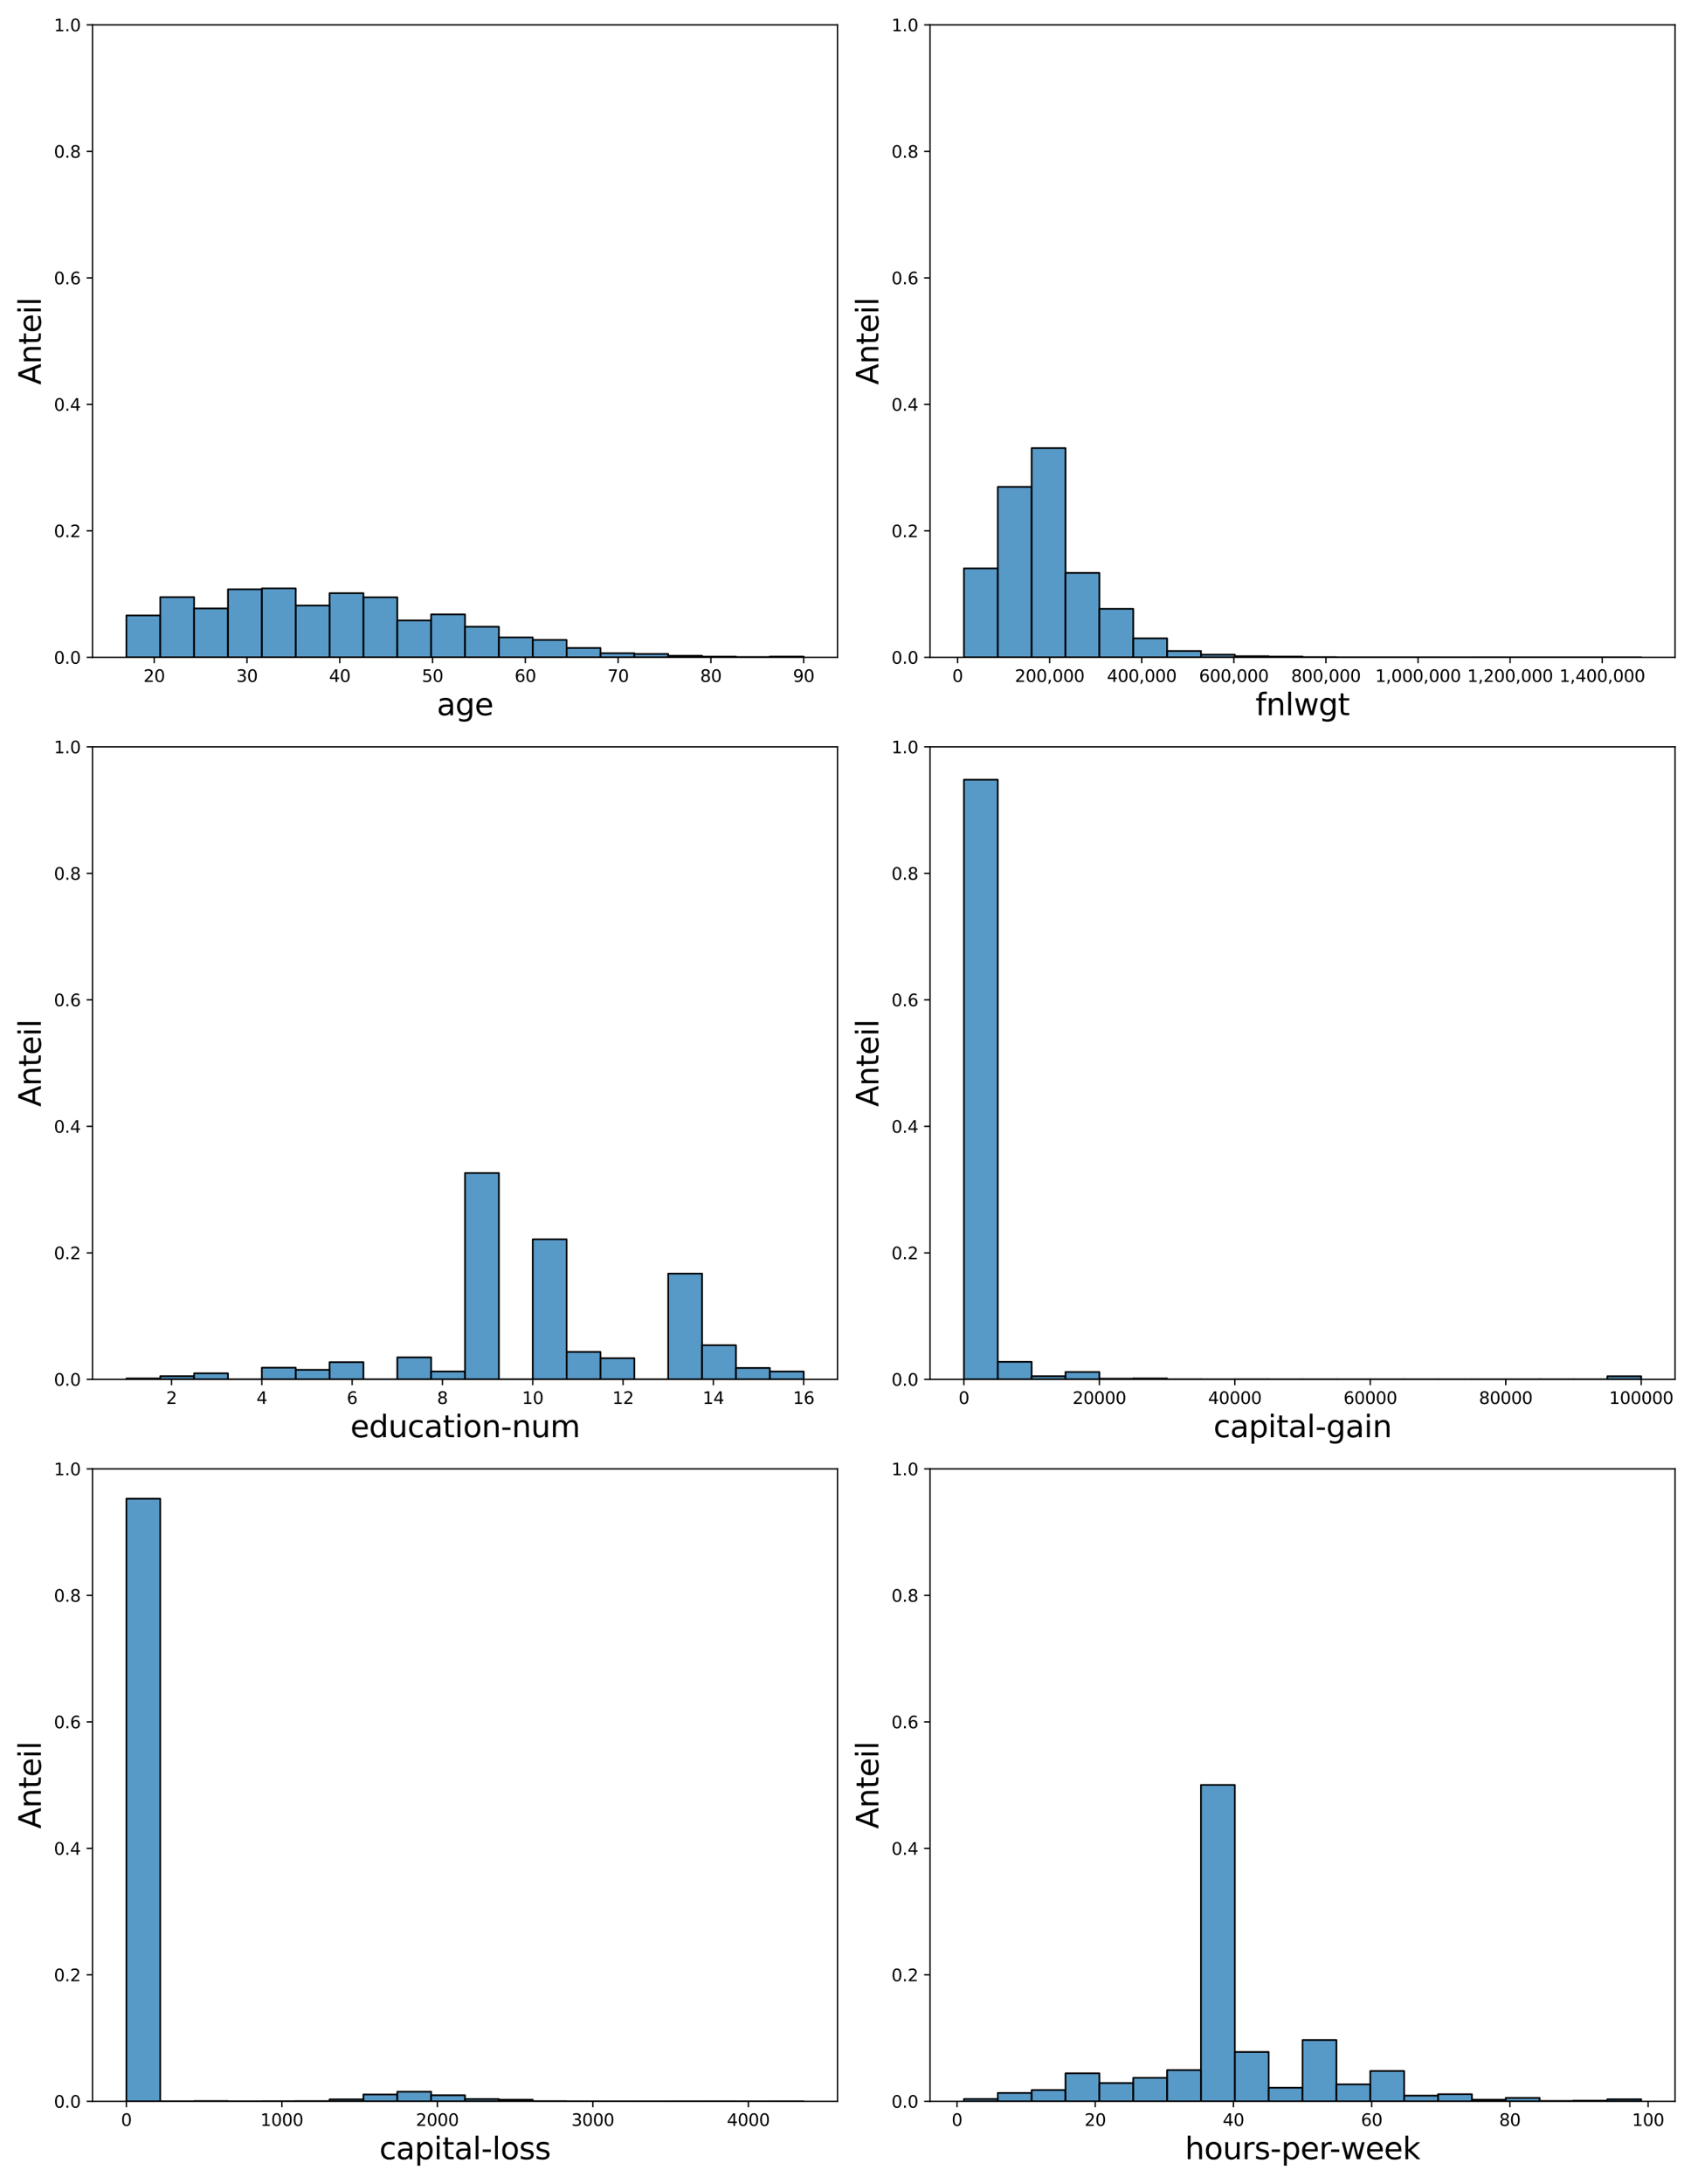 <?xml version="1.0" encoding="utf-8" standalone="no"?>
<!DOCTYPE svg PUBLIC "-//W3C//DTD SVG 1.1//EN"
  "http://www.w3.org/Graphics/SVG/1.1/DTD/svg11.dtd">
<svg xmlns:xlink="http://www.w3.org/1999/xlink" width="1008pt" height="1296pt" viewBox="0 0 1008 1296" xmlns="http://www.w3.org/2000/svg" version="1.1">
 <defs>
  <style type="text/css">*{stroke-linejoin: round; stroke-linecap: butt}</style>
 </defs>
 <g id="figure_1">
  <g id="patch_1">
   <path d="M 0 1296 
L 1008 1296 
L 1008 0 
L 0 0 
z
" style="fill: #ffffff"/>
  </g>
  <g id="axes_1">
   <g id="patch_2">
    <path d="M 54.92 390.04 
L 497.196 390.04 
L 497.196 14.76 
L 54.92 14.76 
z
" style="fill: #ffffff"/>
   </g>
   <g id="patch_3">
    <path d="M 75.023 390.04 
L 95.127 390.04 
L 95.127 365.181 
L 75.023 365.181 
z
" clip-path="url(#pb0a8884bd8)" style="fill: #1f77b4; fill-opacity: 0.75; stroke: #000000; stroke-linejoin: miter"/>
   </g>
   <g id="patch_4">
    <path d="M 95.127 390.04 
L 115.23 390.04 
L 115.23 354.319 
L 95.127 354.319 
z
" clip-path="url(#pb0a8884bd8)" style="fill: #1f77b4; fill-opacity: 0.75; stroke: #000000; stroke-linejoin: miter"/>
   </g>
   <g id="patch_5">
    <path d="M 115.23 390.04 
L 135.334 390.04 
L 135.334 361.012 
L 115.23 361.012 
z
" clip-path="url(#pb0a8884bd8)" style="fill: #1f77b4; fill-opacity: 0.75; stroke: #000000; stroke-linejoin: miter"/>
   </g>
   <g id="patch_6">
    <path d="M 135.334 390.04 
L 155.437 390.04 
L 155.437 349.653 
L 135.334 349.653 
z
" clip-path="url(#pb0a8884bd8)" style="fill: #1f77b4; fill-opacity: 0.75; stroke: #000000; stroke-linejoin: miter"/>
   </g>
   <g id="patch_7">
    <path d="M 155.437 390.04 
L 175.541 390.04 
L 175.541 349.105 
L 155.437 349.105 
z
" clip-path="url(#pb0a8884bd8)" style="fill: #1f77b4; fill-opacity: 0.75; stroke: #000000; stroke-linejoin: miter"/>
   </g>
   <g id="patch_8">
    <path d="M 175.541 390.04 
L 195.644 390.04 
L 195.644 359.295 
L 175.541 359.295 
z
" clip-path="url(#pb0a8884bd8)" style="fill: #1f77b4; fill-opacity: 0.75; stroke: #000000; stroke-linejoin: miter"/>
   </g>
   <g id="patch_9">
    <path d="M 195.644 390.04 
L 215.748 390.04 
L 215.748 351.955 
L 195.644 351.955 
z
" clip-path="url(#pb0a8884bd8)" style="fill: #1f77b4; fill-opacity: 0.75; stroke: #000000; stroke-linejoin: miter"/>
   </g>
   <g id="patch_10">
    <path d="M 215.748 390.04 
L 235.851 390.04 
L 235.851 354.406 
L 215.748 354.406 
z
" clip-path="url(#pb0a8884bd8)" style="fill: #1f77b4; fill-opacity: 0.75; stroke: #000000; stroke-linejoin: miter"/>
   </g>
   <g id="patch_11">
    <path d="M 235.851 390.04 
L 255.955 390.04 
L 255.955 368.129 
L 235.851 368.129 
z
" clip-path="url(#pb0a8884bd8)" style="fill: #1f77b4; fill-opacity: 0.75; stroke: #000000; stroke-linejoin: miter"/>
   </g>
   <g id="patch_12">
    <path d="M 255.955 390.04 
L 276.058 390.04 
L 276.058 364.546 
L 255.955 364.546 
z
" clip-path="url(#pb0a8884bd8)" style="fill: #1f77b4; fill-opacity: 0.75; stroke: #000000; stroke-linejoin: miter"/>
   </g>
   <g id="patch_13">
    <path d="M 276.058 390.04 
L 296.162 390.04 
L 296.162 371.874 
L 276.058 371.874 
z
" clip-path="url(#pb0a8884bd8)" style="fill: #1f77b4; fill-opacity: 0.75; stroke: #000000; stroke-linejoin: miter"/>
   </g>
   <g id="patch_14">
    <path d="M 296.162 390.04 
L 316.265 390.04 
L 316.265 378.195 
L 296.162 378.195 
z
" clip-path="url(#pb0a8884bd8)" style="fill: #1f77b4; fill-opacity: 0.75; stroke: #000000; stroke-linejoin: miter"/>
   </g>
   <g id="patch_15">
    <path d="M 316.265 390.04 
L 336.368 390.04 
L 336.368 379.701 
L 316.265 379.701 
z
" clip-path="url(#pb0a8884bd8)" style="fill: #1f77b4; fill-opacity: 0.75; stroke: #000000; stroke-linejoin: miter"/>
   </g>
   <g id="patch_16">
    <path d="M 336.368 390.04 
L 356.472 390.04 
L 356.472 384.478 
L 336.368 384.478 
z
" clip-path="url(#pb0a8884bd8)" style="fill: #1f77b4; fill-opacity: 0.75; stroke: #000000; stroke-linejoin: miter"/>
   </g>
   <g id="patch_17">
    <path d="M 356.472 390.04 
L 376.575 390.04 
L 376.575 387.576 
L 356.472 387.576 
z
" clip-path="url(#pb0a8884bd8)" style="fill: #1f77b4; fill-opacity: 0.75; stroke: #000000; stroke-linejoin: miter"/>
   </g>
   <g id="patch_18">
    <path d="M 376.575 390.04 
L 396.679 390.04 
L 396.679 388.037 
L 376.575 388.037 
z
" clip-path="url(#pb0a8884bd8)" style="fill: #1f77b4; fill-opacity: 0.75; stroke: #000000; stroke-linejoin: miter"/>
   </g>
   <g id="patch_19">
    <path d="M 396.679 390.04 
L 416.782 390.04 
L 416.782 389.07 
L 396.679 389.07 
z
" clip-path="url(#pb0a8884bd8)" style="fill: #1f77b4; fill-opacity: 0.75; stroke: #000000; stroke-linejoin: miter"/>
   </g>
   <g id="patch_20">
    <path d="M 416.782 390.04 
L 436.886 390.04 
L 436.886 389.592 
L 416.782 389.592 
z
" clip-path="url(#pb0a8884bd8)" style="fill: #1f77b4; fill-opacity: 0.75; stroke: #000000; stroke-linejoin: miter"/>
   </g>
   <g id="patch_21">
    <path d="M 436.886 390.04 
L 456.989 390.04 
L 456.989 389.828 
L 436.886 389.828 
z
" clip-path="url(#pb0a8884bd8)" style="fill: #1f77b4; fill-opacity: 0.75; stroke: #000000; stroke-linejoin: miter"/>
   </g>
   <g id="patch_22">
    <path d="M 456.989 390.04 
L 477.093 390.04 
L 477.093 389.567 
L 456.989 389.567 
z
" clip-path="url(#pb0a8884bd8)" style="fill: #1f77b4; fill-opacity: 0.75; stroke: #000000; stroke-linejoin: miter"/>
   </g>
   <g id="matplotlib.axis_1">
    <g id="xtick_1">
     <g id="line2d_1">
      <defs>
       <path id="m3b3082ce1d" d="M 0 0 
L 0 3.5 
" style="stroke: #000000; stroke-width: 0.8"/>
      </defs>
      <g>
       <use xlink:href="#m3b3082ce1d" x="91.547" y="390.04" style="stroke: #000000; stroke-width: 0.8"/>
      </g>
     </g>
     <g id="text_1">
      <!-- 20 -->
      <g transform="translate(85.184 404.638) scale(0.1 -0.1)">
       <defs>
        <path id="DejaVuSans-32" d="M 1228 531 
L 3431 531 
L 3431 0 
L 469 0 
L 469 531 
Q 828 903 1448 1529 
Q 2069 2156 2228 2338 
Q 2531 2678 2651 2914 
Q 2772 3150 2772 3378 
Q 2772 3750 2511 3984 
Q 2250 4219 1831 4219 
Q 1534 4219 1204 4116 
Q 875 4013 500 3803 
L 500 4441 
Q 881 4594 1212 4672 
Q 1544 4750 1819 4750 
Q 2544 4750 2975 4387 
Q 3406 4025 3406 3419 
Q 3406 3131 3298 2873 
Q 3191 2616 2906 2266 
Q 2828 2175 2409 1742 
Q 1991 1309 1228 531 
z
" transform="scale(0.016)"/>
        <path id="DejaVuSans-30" d="M 2034 4250 
Q 1547 4250 1301 3770 
Q 1056 3291 1056 2328 
Q 1056 1369 1301 889 
Q 1547 409 2034 409 
Q 2525 409 2770 889 
Q 3016 1369 3016 2328 
Q 3016 3291 2770 3770 
Q 2525 4250 2034 4250 
z
M 2034 4750 
Q 2819 4750 3233 4129 
Q 3647 3509 3647 2328 
Q 3647 1150 3233 529 
Q 2819 -91 2034 -91 
Q 1250 -91 836 529 
Q 422 1150 422 2328 
Q 422 3509 836 4129 
Q 1250 4750 2034 4750 
z
" transform="scale(0.016)"/>
       </defs>
       <use xlink:href="#DejaVuSans-32"/>
       <use xlink:href="#DejaVuSans-30" x="63.623"/>
      </g>
     </g>
    </g>
    <g id="xtick_2">
     <g id="line2d_2">
      <g>
       <use xlink:href="#m3b3082ce1d" x="146.625" y="390.04" style="stroke: #000000; stroke-width: 0.8"/>
      </g>
     </g>
     <g id="text_2">
      <!-- 30 -->
      <g transform="translate(140.262 404.638) scale(0.1 -0.1)">
       <defs>
        <path id="DejaVuSans-33" d="M 2597 2516 
Q 3050 2419 3304 2112 
Q 3559 1806 3559 1356 
Q 3559 666 3084 287 
Q 2609 -91 1734 -91 
Q 1441 -91 1130 -33 
Q 819 25 488 141 
L 488 750 
Q 750 597 1062 519 
Q 1375 441 1716 441 
Q 2309 441 2620 675 
Q 2931 909 2931 1356 
Q 2931 1769 2642 2001 
Q 2353 2234 1838 2234 
L 1294 2234 
L 1294 2753 
L 1863 2753 
Q 2328 2753 2575 2939 
Q 2822 3125 2822 3475 
Q 2822 3834 2567 4026 
Q 2313 4219 1838 4219 
Q 1578 4219 1281 4162 
Q 984 4106 628 3988 
L 628 4550 
Q 988 4650 1302 4700 
Q 1616 4750 1894 4750 
Q 2613 4750 3031 4423 
Q 3450 4097 3450 3541 
Q 3450 3153 3228 2886 
Q 3006 2619 2597 2516 
z
" transform="scale(0.016)"/>
       </defs>
       <use xlink:href="#DejaVuSans-33"/>
       <use xlink:href="#DejaVuSans-30" x="63.623"/>
      </g>
     </g>
    </g>
    <g id="xtick_3">
     <g id="line2d_3">
      <g>
       <use xlink:href="#m3b3082ce1d" x="201.703" y="390.04" style="stroke: #000000; stroke-width: 0.8"/>
      </g>
     </g>
     <g id="text_3">
      <!-- 40 -->
      <g transform="translate(195.34 404.638) scale(0.1 -0.1)">
       <defs>
        <path id="DejaVuSans-34" d="M 2419 4116 
L 825 1625 
L 2419 1625 
L 2419 4116 
z
M 2253 4666 
L 3047 4666 
L 3047 1625 
L 3713 1625 
L 3713 1100 
L 3047 1100 
L 3047 0 
L 2419 0 
L 2419 1100 
L 313 1100 
L 313 1709 
L 2253 4666 
z
" transform="scale(0.016)"/>
       </defs>
       <use xlink:href="#DejaVuSans-34"/>
       <use xlink:href="#DejaVuSans-30" x="63.623"/>
      </g>
     </g>
    </g>
    <g id="xtick_4">
     <g id="line2d_4">
      <g>
       <use xlink:href="#m3b3082ce1d" x="256.781" y="390.04" style="stroke: #000000; stroke-width: 0.8"/>
      </g>
     </g>
     <g id="text_4">
      <!-- 50 -->
      <g transform="translate(250.418 404.638) scale(0.1 -0.1)">
       <defs>
        <path id="DejaVuSans-35" d="M 691 4666 
L 3169 4666 
L 3169 4134 
L 1269 4134 
L 1269 2991 
Q 1406 3038 1543 3061 
Q 1681 3084 1819 3084 
Q 2600 3084 3056 2656 
Q 3513 2228 3513 1497 
Q 3513 744 3044 326 
Q 2575 -91 1722 -91 
Q 1428 -91 1123 -41 
Q 819 9 494 109 
L 494 744 
Q 775 591 1075 516 
Q 1375 441 1709 441 
Q 2250 441 2565 725 
Q 2881 1009 2881 1497 
Q 2881 1984 2565 2268 
Q 2250 2553 1709 2553 
Q 1456 2553 1204 2497 
Q 953 2441 691 2322 
L 691 4666 
z
" transform="scale(0.016)"/>
       </defs>
       <use xlink:href="#DejaVuSans-35"/>
       <use xlink:href="#DejaVuSans-30" x="63.623"/>
      </g>
     </g>
    </g>
    <g id="xtick_5">
     <g id="line2d_5">
      <g>
       <use xlink:href="#m3b3082ce1d" x="311.859" y="390.04" style="stroke: #000000; stroke-width: 0.8"/>
      </g>
     </g>
     <g id="text_5">
      <!-- 60 -->
      <g transform="translate(305.496 404.638) scale(0.1 -0.1)">
       <defs>
        <path id="DejaVuSans-36" d="M 2113 2584 
Q 1688 2584 1439 2293 
Q 1191 2003 1191 1497 
Q 1191 994 1439 701 
Q 1688 409 2113 409 
Q 2538 409 2786 701 
Q 3034 994 3034 1497 
Q 3034 2003 2786 2293 
Q 2538 2584 2113 2584 
z
M 3366 4563 
L 3366 3988 
Q 3128 4100 2886 4159 
Q 2644 4219 2406 4219 
Q 1781 4219 1451 3797 
Q 1122 3375 1075 2522 
Q 1259 2794 1537 2939 
Q 1816 3084 2150 3084 
Q 2853 3084 3261 2657 
Q 3669 2231 3669 1497 
Q 3669 778 3244 343 
Q 2819 -91 2113 -91 
Q 1303 -91 875 529 
Q 447 1150 447 2328 
Q 447 3434 972 4092 
Q 1497 4750 2381 4750 
Q 2619 4750 2861 4703 
Q 3103 4656 3366 4563 
z
" transform="scale(0.016)"/>
       </defs>
       <use xlink:href="#DejaVuSans-36"/>
       <use xlink:href="#DejaVuSans-30" x="63.623"/>
      </g>
     </g>
    </g>
    <g id="xtick_6">
     <g id="line2d_6">
      <g>
       <use xlink:href="#m3b3082ce1d" x="366.937" y="390.04" style="stroke: #000000; stroke-width: 0.8"/>
      </g>
     </g>
     <g id="text_6">
      <!-- 70 -->
      <g transform="translate(360.574 404.638) scale(0.1 -0.1)">
       <defs>
        <path id="DejaVuSans-37" d="M 525 4666 
L 3525 4666 
L 3525 4397 
L 1831 0 
L 1172 0 
L 2766 4134 
L 525 4134 
L 525 4666 
z
" transform="scale(0.016)"/>
       </defs>
       <use xlink:href="#DejaVuSans-37"/>
       <use xlink:href="#DejaVuSans-30" x="63.623"/>
      </g>
     </g>
    </g>
    <g id="xtick_7">
     <g id="line2d_7">
      <g>
       <use xlink:href="#m3b3082ce1d" x="422.015" y="390.04" style="stroke: #000000; stroke-width: 0.8"/>
      </g>
     </g>
     <g id="text_7">
      <!-- 80 -->
      <g transform="translate(415.652 404.638) scale(0.1 -0.1)">
       <defs>
        <path id="DejaVuSans-38" d="M 2034 2216 
Q 1584 2216 1326 1975 
Q 1069 1734 1069 1313 
Q 1069 891 1326 650 
Q 1584 409 2034 409 
Q 2484 409 2743 651 
Q 3003 894 3003 1313 
Q 3003 1734 2745 1975 
Q 2488 2216 2034 2216 
z
M 1403 2484 
Q 997 2584 770 2862 
Q 544 3141 544 3541 
Q 544 4100 942 4425 
Q 1341 4750 2034 4750 
Q 2731 4750 3128 4425 
Q 3525 4100 3525 3541 
Q 3525 3141 3298 2862 
Q 3072 2584 2669 2484 
Q 3125 2378 3379 2068 
Q 3634 1759 3634 1313 
Q 3634 634 3220 271 
Q 2806 -91 2034 -91 
Q 1263 -91 848 271 
Q 434 634 434 1313 
Q 434 1759 690 2068 
Q 947 2378 1403 2484 
z
M 1172 3481 
Q 1172 3119 1398 2916 
Q 1625 2713 2034 2713 
Q 2441 2713 2670 2916 
Q 2900 3119 2900 3481 
Q 2900 3844 2670 4047 
Q 2441 4250 2034 4250 
Q 1625 4250 1398 4047 
Q 1172 3844 1172 3481 
z
" transform="scale(0.016)"/>
       </defs>
       <use xlink:href="#DejaVuSans-38"/>
       <use xlink:href="#DejaVuSans-30" x="63.623"/>
      </g>
     </g>
    </g>
    <g id="xtick_8">
     <g id="line2d_8">
      <g>
       <use xlink:href="#m3b3082ce1d" x="477.093" y="390.04" style="stroke: #000000; stroke-width: 0.8"/>
      </g>
     </g>
     <g id="text_8">
      <!-- 90 -->
      <g transform="translate(470.73 404.638) scale(0.1 -0.1)">
       <defs>
        <path id="DejaVuSans-39" d="M 703 97 
L 703 672 
Q 941 559 1184 500 
Q 1428 441 1663 441 
Q 2288 441 2617 861 
Q 2947 1281 2994 2138 
Q 2813 1869 2534 1725 
Q 2256 1581 1919 1581 
Q 1219 1581 811 2004 
Q 403 2428 403 3163 
Q 403 3881 828 4315 
Q 1253 4750 1959 4750 
Q 2769 4750 3195 4129 
Q 3622 3509 3622 2328 
Q 3622 1225 3098 567 
Q 2575 -91 1691 -91 
Q 1453 -91 1209 -44 
Q 966 3 703 97 
z
M 1959 2075 
Q 2384 2075 2632 2365 
Q 2881 2656 2881 3163 
Q 2881 3666 2632 3958 
Q 2384 4250 1959 4250 
Q 1534 4250 1286 3958 
Q 1038 3666 1038 3163 
Q 1038 2656 1286 2365 
Q 1534 2075 1959 2075 
z
" transform="scale(0.016)"/>
       </defs>
       <use xlink:href="#DejaVuSans-39"/>
       <use xlink:href="#DejaVuSans-30" x="63.623"/>
      </g>
     </g>
    </g>
    <g id="text_9">
     <!-- age -->
     <g transform="translate(259.291 424.395) scale(0.18 -0.18)">
      <defs>
       <path id="DejaVuSans-61" d="M 2194 1759 
Q 1497 1759 1228 1600 
Q 959 1441 959 1056 
Q 959 750 1161 570 
Q 1363 391 1709 391 
Q 2188 391 2477 730 
Q 2766 1069 2766 1631 
L 2766 1759 
L 2194 1759 
z
M 3341 1997 
L 3341 0 
L 2766 0 
L 2766 531 
Q 2569 213 2275 61 
Q 1981 -91 1556 -91 
Q 1019 -91 701 211 
Q 384 513 384 1019 
Q 384 1609 779 1909 
Q 1175 2209 1959 2209 
L 2766 2209 
L 2766 2266 
Q 2766 2663 2505 2880 
Q 2244 3097 1772 3097 
Q 1472 3097 1187 3025 
Q 903 2953 641 2809 
L 641 3341 
Q 956 3463 1253 3523 
Q 1550 3584 1831 3584 
Q 2591 3584 2966 3190 
Q 3341 2797 3341 1997 
z
" transform="scale(0.016)"/>
       <path id="DejaVuSans-67" d="M 2906 1791 
Q 2906 2416 2648 2759 
Q 2391 3103 1925 3103 
Q 1463 3103 1205 2759 
Q 947 2416 947 1791 
Q 947 1169 1205 825 
Q 1463 481 1925 481 
Q 2391 481 2648 825 
Q 2906 1169 2906 1791 
z
M 3481 434 
Q 3481 -459 3084 -895 
Q 2688 -1331 1869 -1331 
Q 1566 -1331 1297 -1286 
Q 1028 -1241 775 -1147 
L 775 -588 
Q 1028 -725 1275 -790 
Q 1522 -856 1778 -856 
Q 2344 -856 2625 -561 
Q 2906 -266 2906 331 
L 2906 616 
Q 2728 306 2450 153 
Q 2172 0 1784 0 
Q 1141 0 747 490 
Q 353 981 353 1791 
Q 353 2603 747 3093 
Q 1141 3584 1784 3584 
Q 2172 3584 2450 3431 
Q 2728 3278 2906 2969 
L 2906 3500 
L 3481 3500 
L 3481 434 
z
" transform="scale(0.016)"/>
       <path id="DejaVuSans-65" d="M 3597 1894 
L 3597 1613 
L 953 1613 
Q 991 1019 1311 708 
Q 1631 397 2203 397 
Q 2534 397 2845 478 
Q 3156 559 3463 722 
L 3463 178 
Q 3153 47 2828 -22 
Q 2503 -91 2169 -91 
Q 1331 -91 842 396 
Q 353 884 353 1716 
Q 353 2575 817 3079 
Q 1281 3584 2069 3584 
Q 2775 3584 3186 3129 
Q 3597 2675 3597 1894 
z
M 3022 2063 
Q 3016 2534 2758 2815 
Q 2500 3097 2075 3097 
Q 1594 3097 1305 2825 
Q 1016 2553 972 2059 
L 3022 2063 
z
" transform="scale(0.016)"/>
      </defs>
      <use xlink:href="#DejaVuSans-61"/>
      <use xlink:href="#DejaVuSans-67" x="61.279"/>
      <use xlink:href="#DejaVuSans-65" x="124.756"/>
     </g>
    </g>
   </g>
   <g id="matplotlib.axis_2">
    <g id="ytick_1">
     <g id="line2d_9">
      <defs>
       <path id="mb00a3a6de7" d="M 0 0 
L -3.5 0 
" style="stroke: #000000; stroke-width: 0.8"/>
      </defs>
      <g>
       <use xlink:href="#mb00a3a6de7" x="54.92" y="390.04" style="stroke: #000000; stroke-width: 0.8"/>
      </g>
     </g>
     <g id="text_10">
      <!-- 0.0 -->
      <g transform="translate(32.017 393.839) scale(0.1 -0.1)">
       <defs>
        <path id="DejaVuSans-2e" d="M 684 794 
L 1344 794 
L 1344 0 
L 684 0 
L 684 794 
z
" transform="scale(0.016)"/>
       </defs>
       <use xlink:href="#DejaVuSans-30"/>
       <use xlink:href="#DejaVuSans-2e" x="63.623"/>
       <use xlink:href="#DejaVuSans-30" x="95.41"/>
      </g>
     </g>
    </g>
    <g id="ytick_2">
     <g id="line2d_10">
      <g>
       <use xlink:href="#mb00a3a6de7" x="54.92" y="314.984" style="stroke: #000000; stroke-width: 0.8"/>
      </g>
     </g>
     <g id="text_11">
      <!-- 0.2 -->
      <g transform="translate(32.017 318.783) scale(0.1 -0.1)">
       <use xlink:href="#DejaVuSans-30"/>
       <use xlink:href="#DejaVuSans-2e" x="63.623"/>
       <use xlink:href="#DejaVuSans-32" x="95.41"/>
      </g>
     </g>
    </g>
    <g id="ytick_3">
     <g id="line2d_11">
      <g>
       <use xlink:href="#mb00a3a6de7" x="54.92" y="239.928" style="stroke: #000000; stroke-width: 0.8"/>
      </g>
     </g>
     <g id="text_12">
      <!-- 0.4 -->
      <g transform="translate(32.017 243.727) scale(0.1 -0.1)">
       <use xlink:href="#DejaVuSans-30"/>
       <use xlink:href="#DejaVuSans-2e" x="63.623"/>
       <use xlink:href="#DejaVuSans-34" x="95.41"/>
      </g>
     </g>
    </g>
    <g id="ytick_4">
     <g id="line2d_12">
      <g>
       <use xlink:href="#mb00a3a6de7" x="54.92" y="164.872" style="stroke: #000000; stroke-width: 0.8"/>
      </g>
     </g>
     <g id="text_13">
      <!-- 0.6 -->
      <g transform="translate(32.017 168.671) scale(0.1 -0.1)">
       <use xlink:href="#DejaVuSans-30"/>
       <use xlink:href="#DejaVuSans-2e" x="63.623"/>
       <use xlink:href="#DejaVuSans-36" x="95.41"/>
      </g>
     </g>
    </g>
    <g id="ytick_5">
     <g id="line2d_13">
      <g>
       <use xlink:href="#mb00a3a6de7" x="54.92" y="89.816" style="stroke: #000000; stroke-width: 0.8"/>
      </g>
     </g>
     <g id="text_14">
      <!-- 0.8 -->
      <g transform="translate(32.017 93.615) scale(0.1 -0.1)">
       <use xlink:href="#DejaVuSans-30"/>
       <use xlink:href="#DejaVuSans-2e" x="63.623"/>
       <use xlink:href="#DejaVuSans-38" x="95.41"/>
      </g>
     </g>
    </g>
    <g id="ytick_6">
     <g id="line2d_14">
      <g>
       <use xlink:href="#mb00a3a6de7" x="54.92" y="14.76" style="stroke: #000000; stroke-width: 0.8"/>
      </g>
     </g>
     <g id="text_15">
      <!-- 1.0 -->
      <g transform="translate(32.017 18.559) scale(0.1 -0.1)">
       <defs>
        <path id="DejaVuSans-31" d="M 794 531 
L 1825 531 
L 1825 4091 
L 703 3866 
L 703 4441 
L 1819 4666 
L 2450 4666 
L 2450 531 
L 3481 531 
L 3481 0 
L 794 0 
L 794 531 
z
" transform="scale(0.016)"/>
       </defs>
       <use xlink:href="#DejaVuSans-31"/>
       <use xlink:href="#DejaVuSans-2e" x="63.623"/>
       <use xlink:href="#DejaVuSans-30" x="95.41"/>
      </g>
     </g>
    </g>
    <g id="text_16">
     <!-- Anteil -->
     <g transform="translate(24.273 228.327) rotate(-90) scale(0.18 -0.18)">
      <defs>
       <path id="DejaVuSans-41" d="M 2188 4044 
L 1331 1722 
L 3047 1722 
L 2188 4044 
z
M 1831 4666 
L 2547 4666 
L 4325 0 
L 3669 0 
L 3244 1197 
L 1141 1197 
L 716 0 
L 50 0 
L 1831 4666 
z
" transform="scale(0.016)"/>
       <path id="DejaVuSans-6e" d="M 3513 2113 
L 3513 0 
L 2938 0 
L 2938 2094 
Q 2938 2591 2744 2837 
Q 2550 3084 2163 3084 
Q 1697 3084 1428 2787 
Q 1159 2491 1159 1978 
L 1159 0 
L 581 0 
L 581 3500 
L 1159 3500 
L 1159 2956 
Q 1366 3272 1645 3428 
Q 1925 3584 2291 3584 
Q 2894 3584 3203 3211 
Q 3513 2838 3513 2113 
z
" transform="scale(0.016)"/>
       <path id="DejaVuSans-74" d="M 1172 4494 
L 1172 3500 
L 2356 3500 
L 2356 3053 
L 1172 3053 
L 1172 1153 
Q 1172 725 1289 603 
Q 1406 481 1766 481 
L 2356 481 
L 2356 0 
L 1766 0 
Q 1100 0 847 248 
Q 594 497 594 1153 
L 594 3053 
L 172 3053 
L 172 3500 
L 594 3500 
L 594 4494 
L 1172 4494 
z
" transform="scale(0.016)"/>
       <path id="DejaVuSans-69" d="M 603 3500 
L 1178 3500 
L 1178 0 
L 603 0 
L 603 3500 
z
M 603 4863 
L 1178 4863 
L 1178 4134 
L 603 4134 
L 603 4863 
z
" transform="scale(0.016)"/>
       <path id="DejaVuSans-6c" d="M 603 4863 
L 1178 4863 
L 1178 0 
L 603 0 
L 603 4863 
z
" transform="scale(0.016)"/>
      </defs>
      <use xlink:href="#DejaVuSans-41"/>
      <use xlink:href="#DejaVuSans-6e" x="68.408"/>
      <use xlink:href="#DejaVuSans-74" x="131.787"/>
      <use xlink:href="#DejaVuSans-65" x="170.996"/>
      <use xlink:href="#DejaVuSans-69" x="232.52"/>
      <use xlink:href="#DejaVuSans-6c" x="260.303"/>
     </g>
    </g>
   </g>
   <g id="patch_23">
    <path d="M 54.92 390.04 
L 54.92 14.76 
" style="fill: none; stroke: #000000; stroke-width: 0.8; stroke-linejoin: miter; stroke-linecap: square"/>
   </g>
   <g id="patch_24">
    <path d="M 497.196 390.04 
L 497.196 14.76 
" style="fill: none; stroke: #000000; stroke-width: 0.8; stroke-linejoin: miter; stroke-linecap: square"/>
   </g>
   <g id="patch_25">
    <path d="M 54.92 390.04 
L 497.196 390.04 
" style="fill: none; stroke: #000000; stroke-width: 0.8; stroke-linejoin: miter; stroke-linecap: square"/>
   </g>
   <g id="patch_26">
    <path d="M 54.92 14.76 
L 497.196 14.76 
" style="fill: none; stroke: #000000; stroke-width: 0.8; stroke-linejoin: miter; stroke-linecap: square"/>
   </g>
  </g>
  <g id="axes_2">
   <g id="patch_27">
    <path d="M 552.116 390.04 
L 994.392 390.04 
L 994.392 14.76 
L 552.116 14.76 
z
" style="fill: #ffffff"/>
   </g>
   <g id="patch_28">
    <path d="M 572.22 390.04 
L 592.323 390.04 
L 592.323 337.248 
L 572.22 337.248 
z
" clip-path="url(#pf99265903c)" style="fill: #1f77b4; fill-opacity: 0.75; stroke: #000000; stroke-linejoin: miter"/>
   </g>
   <g id="patch_29">
    <path d="M 592.323 390.04 
L 612.427 390.04 
L 612.427 288.885 
L 592.323 288.885 
z
" clip-path="url(#pf99265903c)" style="fill: #1f77b4; fill-opacity: 0.75; stroke: #000000; stroke-linejoin: miter"/>
   </g>
   <g id="patch_30">
    <path d="M 612.427 390.04 
L 632.53 390.04 
L 632.53 265.88 
L 612.427 265.88 
z
" clip-path="url(#pf99265903c)" style="fill: #1f77b4; fill-opacity: 0.75; stroke: #000000; stroke-linejoin: miter"/>
   </g>
   <g id="patch_31">
    <path d="M 632.53 390.04 
L 652.633 390.04 
L 652.633 339.923 
L 632.53 339.923 
z
" clip-path="url(#pf99265903c)" style="fill: #1f77b4; fill-opacity: 0.75; stroke: #000000; stroke-linejoin: miter"/>
   </g>
   <g id="patch_32">
    <path d="M 652.633 390.04 
L 672.737 390.04 
L 672.737 361.261 
L 652.633 361.261 
z
" clip-path="url(#pf99265903c)" style="fill: #1f77b4; fill-opacity: 0.75; stroke: #000000; stroke-linejoin: miter"/>
   </g>
   <g id="patch_33">
    <path d="M 672.737 390.04 
L 692.84 390.04 
L 692.84 378.755 
L 672.737 378.755 
z
" clip-path="url(#pf99265903c)" style="fill: #1f77b4; fill-opacity: 0.75; stroke: #000000; stroke-linejoin: miter"/>
   </g>
   <g id="patch_34">
    <path d="M 692.84 390.04 
L 712.944 390.04 
L 712.944 386.258 
L 692.84 386.258 
z
" clip-path="url(#pf99265903c)" style="fill: #1f77b4; fill-opacity: 0.75; stroke: #000000; stroke-linejoin: miter"/>
   </g>
   <g id="patch_35">
    <path d="M 712.944 390.04 
L 733.047 390.04 
L 733.047 388.447 
L 712.944 388.447 
z
" clip-path="url(#pf99265903c)" style="fill: #1f77b4; fill-opacity: 0.75; stroke: #000000; stroke-linejoin: miter"/>
   </g>
   <g id="patch_36">
    <path d="M 733.047 390.04 
L 753.151 390.04 
L 753.151 389.343 
L 733.047 389.343 
z
" clip-path="url(#pf99265903c)" style="fill: #1f77b4; fill-opacity: 0.75; stroke: #000000; stroke-linejoin: miter"/>
   </g>
   <g id="patch_37">
    <path d="M 753.151 390.04 
L 773.254 390.04 
L 773.254 389.567 
L 753.151 389.567 
z
" clip-path="url(#pf99265903c)" style="fill: #1f77b4; fill-opacity: 0.75; stroke: #000000; stroke-linejoin: miter"/>
   </g>
   <g id="patch_38">
    <path d="M 773.254 390.04 
L 793.358 390.04 
L 793.358 389.878 
L 773.254 389.878 
z
" clip-path="url(#pf99265903c)" style="fill: #1f77b4; fill-opacity: 0.75; stroke: #000000; stroke-linejoin: miter"/>
   </g>
   <g id="patch_39">
    <path d="M 793.358 390.04 
L 813.461 390.04 
L 813.461 389.99 
L 793.358 389.99 
z
" clip-path="url(#pf99265903c)" style="fill: #1f77b4; fill-opacity: 0.75; stroke: #000000; stroke-linejoin: miter"/>
   </g>
   <g id="patch_40">
    <path d="M 813.461 390.04 
L 833.565 390.04 
L 833.565 389.978 
L 813.461 389.978 
z
" clip-path="url(#pf99265903c)" style="fill: #1f77b4; fill-opacity: 0.75; stroke: #000000; stroke-linejoin: miter"/>
   </g>
   <g id="patch_41">
    <path d="M 833.565 390.04 
L 853.668 390.04 
L 853.668 389.99 
L 833.565 389.99 
z
" clip-path="url(#pf99265903c)" style="fill: #1f77b4; fill-opacity: 0.75; stroke: #000000; stroke-linejoin: miter"/>
   </g>
   <g id="patch_42">
    <path d="M 853.668 390.04 
L 873.772 390.04 
L 873.772 390.015 
L 853.668 390.015 
z
" clip-path="url(#pf99265903c)" style="fill: #1f77b4; fill-opacity: 0.75; stroke: #000000; stroke-linejoin: miter"/>
   </g>
   <g id="patch_43">
    <path d="M 873.772 390.04 
L 893.875 390.04 
L 893.875 390.003 
L 873.772 390.003 
z
" clip-path="url(#pf99265903c)" style="fill: #1f77b4; fill-opacity: 0.75; stroke: #000000; stroke-linejoin: miter"/>
   </g>
   <g id="patch_44">
    <path d="M 893.875 390.04 
L 913.978 390.04 
L 913.978 390.028 
L 893.875 390.028 
z
" clip-path="url(#pf99265903c)" style="fill: #1f77b4; fill-opacity: 0.75; stroke: #000000; stroke-linejoin: miter"/>
   </g>
   <g id="patch_45">
    <path d="M 913.978 390.04 
L 934.082 390.04 
L 934.082 390.028 
L 913.978 390.028 
z
" clip-path="url(#pf99265903c)" style="fill: #1f77b4; fill-opacity: 0.75; stroke: #000000; stroke-linejoin: miter"/>
   </g>
   <g id="patch_46">
    <path d="M 934.082 390.04 
L 954.185 390.04 
L 954.185 390.028 
L 934.082 390.028 
z
" clip-path="url(#pf99265903c)" style="fill: #1f77b4; fill-opacity: 0.75; stroke: #000000; stroke-linejoin: miter"/>
   </g>
   <g id="patch_47">
    <path d="M 954.185 390.04 
L 974.289 390.04 
L 974.289 390.015 
L 954.185 390.015 
z
" clip-path="url(#pf99265903c)" style="fill: #1f77b4; fill-opacity: 0.75; stroke: #000000; stroke-linejoin: miter"/>
   </g>
   <g id="matplotlib.axis_3">
    <g id="xtick_9">
     <g id="line2d_15">
      <g>
       <use xlink:href="#m3b3082ce1d" x="568.456" y="390.04" style="stroke: #000000; stroke-width: 0.8"/>
      </g>
     </g>
     <g id="text_17">
      <!-- 0 -->
      <g transform="translate(565.275 404.638) scale(0.1 -0.1)">
       <use xlink:href="#DejaVuSans-30"/>
      </g>
     </g>
    </g>
    <g id="xtick_10">
     <g id="line2d_16">
      <g>
       <use xlink:href="#m3b3082ce1d" x="623.124" y="390.04" style="stroke: #000000; stroke-width: 0.8"/>
      </g>
     </g>
     <g id="text_18">
      <!-- 200,000 -->
      <g transform="translate(602.448 404.638) scale(0.1 -0.1)">
       <defs>
        <path id="DejaVuSans-2c" d="M 750 794 
L 1409 794 
L 1409 256 
L 897 -744 
L 494 -744 
L 750 256 
L 750 794 
z
" transform="scale(0.016)"/>
       </defs>
       <use xlink:href="#DejaVuSans-32"/>
       <use xlink:href="#DejaVuSans-30" x="63.623"/>
       <use xlink:href="#DejaVuSans-30" x="127.246"/>
       <use xlink:href="#DejaVuSans-2c" x="190.869"/>
       <use xlink:href="#DejaVuSans-30" x="222.656"/>
       <use xlink:href="#DejaVuSans-30" x="286.279"/>
       <use xlink:href="#DejaVuSans-30" x="349.902"/>
      </g>
     </g>
    </g>
    <g id="xtick_11">
     <g id="line2d_17">
      <g>
       <use xlink:href="#m3b3082ce1d" x="677.793" y="390.04" style="stroke: #000000; stroke-width: 0.8"/>
      </g>
     </g>
     <g id="text_19">
      <!-- 400,000 -->
      <g transform="translate(657.116 404.638) scale(0.1 -0.1)">
       <use xlink:href="#DejaVuSans-34"/>
       <use xlink:href="#DejaVuSans-30" x="63.623"/>
       <use xlink:href="#DejaVuSans-30" x="127.246"/>
       <use xlink:href="#DejaVuSans-2c" x="190.869"/>
       <use xlink:href="#DejaVuSans-30" x="222.656"/>
       <use xlink:href="#DejaVuSans-30" x="286.279"/>
       <use xlink:href="#DejaVuSans-30" x="349.902"/>
      </g>
     </g>
    </g>
    <g id="xtick_12">
     <g id="line2d_18">
      <g>
       <use xlink:href="#m3b3082ce1d" x="732.461" y="390.04" style="stroke: #000000; stroke-width: 0.8"/>
      </g>
     </g>
     <g id="text_20">
      <!-- 600,000 -->
      <g transform="translate(711.785 404.638) scale(0.1 -0.1)">
       <use xlink:href="#DejaVuSans-36"/>
       <use xlink:href="#DejaVuSans-30" x="63.623"/>
       <use xlink:href="#DejaVuSans-30" x="127.246"/>
       <use xlink:href="#DejaVuSans-2c" x="190.869"/>
       <use xlink:href="#DejaVuSans-30" x="222.656"/>
       <use xlink:href="#DejaVuSans-30" x="286.279"/>
       <use xlink:href="#DejaVuSans-30" x="349.902"/>
      </g>
     </g>
    </g>
    <g id="xtick_13">
     <g id="line2d_19">
      <g>
       <use xlink:href="#m3b3082ce1d" x="787.13" y="390.04" style="stroke: #000000; stroke-width: 0.8"/>
      </g>
     </g>
     <g id="text_21">
      <!-- 800,000 -->
      <g transform="translate(766.453 404.638) scale(0.1 -0.1)">
       <use xlink:href="#DejaVuSans-38"/>
       <use xlink:href="#DejaVuSans-30" x="63.623"/>
       <use xlink:href="#DejaVuSans-30" x="127.246"/>
       <use xlink:href="#DejaVuSans-2c" x="190.869"/>
       <use xlink:href="#DejaVuSans-30" x="222.656"/>
       <use xlink:href="#DejaVuSans-30" x="286.279"/>
       <use xlink:href="#DejaVuSans-30" x="349.902"/>
      </g>
     </g>
    </g>
    <g id="xtick_14">
     <g id="line2d_20">
      <g>
       <use xlink:href="#m3b3082ce1d" x="841.798" y="390.04" style="stroke: #000000; stroke-width: 0.8"/>
      </g>
     </g>
     <g id="text_22">
      <!-- 1,000,000 -->
      <g transform="translate(816.351 404.638) scale(0.1 -0.1)">
       <use xlink:href="#DejaVuSans-31"/>
       <use xlink:href="#DejaVuSans-2c" x="63.623"/>
       <use xlink:href="#DejaVuSans-30" x="95.41"/>
       <use xlink:href="#DejaVuSans-30" x="159.033"/>
       <use xlink:href="#DejaVuSans-30" x="222.656"/>
       <use xlink:href="#DejaVuSans-2c" x="286.279"/>
       <use xlink:href="#DejaVuSans-30" x="318.066"/>
       <use xlink:href="#DejaVuSans-30" x="381.689"/>
       <use xlink:href="#DejaVuSans-30" x="445.312"/>
      </g>
     </g>
    </g>
    <g id="xtick_15">
     <g id="line2d_21">
      <g>
       <use xlink:href="#m3b3082ce1d" x="896.467" y="390.04" style="stroke: #000000; stroke-width: 0.8"/>
      </g>
     </g>
     <g id="text_23">
      <!-- 1,200,000 -->
      <g transform="translate(871.02 404.638) scale(0.1 -0.1)">
       <use xlink:href="#DejaVuSans-31"/>
       <use xlink:href="#DejaVuSans-2c" x="63.623"/>
       <use xlink:href="#DejaVuSans-32" x="95.41"/>
       <use xlink:href="#DejaVuSans-30" x="159.033"/>
       <use xlink:href="#DejaVuSans-30" x="222.656"/>
       <use xlink:href="#DejaVuSans-2c" x="286.279"/>
       <use xlink:href="#DejaVuSans-30" x="318.066"/>
       <use xlink:href="#DejaVuSans-30" x="381.689"/>
       <use xlink:href="#DejaVuSans-30" x="445.312"/>
      </g>
     </g>
    </g>
    <g id="xtick_16">
     <g id="line2d_22">
      <g>
       <use xlink:href="#m3b3082ce1d" x="951.135" y="390.04" style="stroke: #000000; stroke-width: 0.8"/>
      </g>
     </g>
     <g id="text_24">
      <!-- 1,400,000 -->
      <g transform="translate(925.688 404.638) scale(0.1 -0.1)">
       <use xlink:href="#DejaVuSans-31"/>
       <use xlink:href="#DejaVuSans-2c" x="63.623"/>
       <use xlink:href="#DejaVuSans-34" x="95.41"/>
       <use xlink:href="#DejaVuSans-30" x="159.033"/>
       <use xlink:href="#DejaVuSans-30" x="222.656"/>
       <use xlink:href="#DejaVuSans-2c" x="286.279"/>
       <use xlink:href="#DejaVuSans-30" x="318.066"/>
       <use xlink:href="#DejaVuSans-30" x="381.689"/>
       <use xlink:href="#DejaVuSans-30" x="445.312"/>
      </g>
     </g>
    </g>
    <g id="text_25">
     <!-- fnlwgt -->
     <g transform="translate(745.28 424.395) scale(0.18 -0.18)">
      <defs>
       <path id="DejaVuSans-66" d="M 2375 4863 
L 2375 4384 
L 1825 4384 
Q 1516 4384 1395 4259 
Q 1275 4134 1275 3809 
L 1275 3500 
L 2222 3500 
L 2222 3053 
L 1275 3053 
L 1275 0 
L 697 0 
L 697 3053 
L 147 3053 
L 147 3500 
L 697 3500 
L 697 3744 
Q 697 4328 969 4595 
Q 1241 4863 1831 4863 
L 2375 4863 
z
" transform="scale(0.016)"/>
       <path id="DejaVuSans-77" d="M 269 3500 
L 844 3500 
L 1563 769 
L 2278 3500 
L 2956 3500 
L 3675 769 
L 4391 3500 
L 4966 3500 
L 4050 0 
L 3372 0 
L 2619 2869 
L 1863 0 
L 1184 0 
L 269 3500 
z
" transform="scale(0.016)"/>
      </defs>
      <use xlink:href="#DejaVuSans-66"/>
      <use xlink:href="#DejaVuSans-6e" x="35.205"/>
      <use xlink:href="#DejaVuSans-6c" x="98.584"/>
      <use xlink:href="#DejaVuSans-77" x="126.367"/>
      <use xlink:href="#DejaVuSans-67" x="208.154"/>
      <use xlink:href="#DejaVuSans-74" x="271.631"/>
     </g>
    </g>
   </g>
   <g id="matplotlib.axis_4">
    <g id="ytick_7">
     <g id="line2d_23">
      <g>
       <use xlink:href="#mb00a3a6de7" x="552.116" y="390.04" style="stroke: #000000; stroke-width: 0.8"/>
      </g>
     </g>
     <g id="text_26">
      <!-- 0.0 -->
      <g transform="translate(529.213 393.839) scale(0.1 -0.1)">
       <use xlink:href="#DejaVuSans-30"/>
       <use xlink:href="#DejaVuSans-2e" x="63.623"/>
       <use xlink:href="#DejaVuSans-30" x="95.41"/>
      </g>
     </g>
    </g>
    <g id="ytick_8">
     <g id="line2d_24">
      <g>
       <use xlink:href="#mb00a3a6de7" x="552.116" y="314.984" style="stroke: #000000; stroke-width: 0.8"/>
      </g>
     </g>
     <g id="text_27">
      <!-- 0.2 -->
      <g transform="translate(529.213 318.783) scale(0.1 -0.1)">
       <use xlink:href="#DejaVuSans-30"/>
       <use xlink:href="#DejaVuSans-2e" x="63.623"/>
       <use xlink:href="#DejaVuSans-32" x="95.41"/>
      </g>
     </g>
    </g>
    <g id="ytick_9">
     <g id="line2d_25">
      <g>
       <use xlink:href="#mb00a3a6de7" x="552.116" y="239.928" style="stroke: #000000; stroke-width: 0.8"/>
      </g>
     </g>
     <g id="text_28">
      <!-- 0.4 -->
      <g transform="translate(529.213 243.727) scale(0.1 -0.1)">
       <use xlink:href="#DejaVuSans-30"/>
       <use xlink:href="#DejaVuSans-2e" x="63.623"/>
       <use xlink:href="#DejaVuSans-34" x="95.41"/>
      </g>
     </g>
    </g>
    <g id="ytick_10">
     <g id="line2d_26">
      <g>
       <use xlink:href="#mb00a3a6de7" x="552.116" y="164.872" style="stroke: #000000; stroke-width: 0.8"/>
      </g>
     </g>
     <g id="text_29">
      <!-- 0.6 -->
      <g transform="translate(529.213 168.671) scale(0.1 -0.1)">
       <use xlink:href="#DejaVuSans-30"/>
       <use xlink:href="#DejaVuSans-2e" x="63.623"/>
       <use xlink:href="#DejaVuSans-36" x="95.41"/>
      </g>
     </g>
    </g>
    <g id="ytick_11">
     <g id="line2d_27">
      <g>
       <use xlink:href="#mb00a3a6de7" x="552.116" y="89.816" style="stroke: #000000; stroke-width: 0.8"/>
      </g>
     </g>
     <g id="text_30">
      <!-- 0.8 -->
      <g transform="translate(529.213 93.615) scale(0.1 -0.1)">
       <use xlink:href="#DejaVuSans-30"/>
       <use xlink:href="#DejaVuSans-2e" x="63.623"/>
       <use xlink:href="#DejaVuSans-38" x="95.41"/>
      </g>
     </g>
    </g>
    <g id="ytick_12">
     <g id="line2d_28">
      <g>
       <use xlink:href="#mb00a3a6de7" x="552.116" y="14.76" style="stroke: #000000; stroke-width: 0.8"/>
      </g>
     </g>
     <g id="text_31">
      <!-- 1.0 -->
      <g transform="translate(529.213 18.559) scale(0.1 -0.1)">
       <use xlink:href="#DejaVuSans-31"/>
       <use xlink:href="#DejaVuSans-2e" x="63.623"/>
       <use xlink:href="#DejaVuSans-30" x="95.41"/>
      </g>
     </g>
    </g>
    <g id="text_32">
     <!-- Anteil -->
     <g transform="translate(521.47 228.327) rotate(-90) scale(0.18 -0.18)">
      <use xlink:href="#DejaVuSans-41"/>
      <use xlink:href="#DejaVuSans-6e" x="68.408"/>
      <use xlink:href="#DejaVuSans-74" x="131.787"/>
      <use xlink:href="#DejaVuSans-65" x="170.996"/>
      <use xlink:href="#DejaVuSans-69" x="232.52"/>
      <use xlink:href="#DejaVuSans-6c" x="260.303"/>
     </g>
    </g>
   </g>
   <g id="patch_48">
    <path d="M 552.116 390.04 
L 552.116 14.76 
" style="fill: none; stroke: #000000; stroke-width: 0.8; stroke-linejoin: miter; stroke-linecap: square"/>
   </g>
   <g id="patch_49">
    <path d="M 994.392 390.04 
L 994.392 14.76 
" style="fill: none; stroke: #000000; stroke-width: 0.8; stroke-linejoin: miter; stroke-linecap: square"/>
   </g>
   <g id="patch_50">
    <path d="M 552.116 390.04 
L 994.392 390.04 
" style="fill: none; stroke: #000000; stroke-width: 0.8; stroke-linejoin: miter; stroke-linecap: square"/>
   </g>
   <g id="patch_51">
    <path d="M 552.116 14.76 
L 994.392 14.76 
" style="fill: none; stroke: #000000; stroke-width: 0.8; stroke-linejoin: miter; stroke-linecap: square"/>
   </g>
  </g>
  <g id="axes_3">
   <g id="patch_52">
    <path d="M 54.92 818.44 
L 497.196 818.44 
L 497.196 443.16 
L 54.92 443.16 
z
" style="fill: #ffffff"/>
   </g>
   <g id="patch_53">
    <path d="M 75.023 818.44 
L 95.127 818.44 
L 95.127 817.88 
L 75.023 817.88 
z
" clip-path="url(#pa94b40e786)" style="fill: #1f77b4; fill-opacity: 0.75; stroke: #000000; stroke-linejoin: miter"/>
   </g>
   <g id="patch_54">
    <path d="M 95.127 818.44 
L 115.23 818.44 
L 115.23 816.561 
L 95.127 816.561 
z
" clip-path="url(#pa94b40e786)" style="fill: #1f77b4; fill-opacity: 0.75; stroke: #000000; stroke-linejoin: miter"/>
   </g>
   <g id="patch_55">
    <path d="M 115.23 818.44 
L 135.334 818.44 
L 135.334 814.857 
L 115.23 814.857 
z
" clip-path="url(#pa94b40e786)" style="fill: #1f77b4; fill-opacity: 0.75; stroke: #000000; stroke-linejoin: miter"/>
   </g>
   <g id="patch_56">
    <path d="M 135.334 818.44 
L 155.437 818.44 
L 155.437 818.44 
L 135.334 818.44 
z
" clip-path="url(#pa94b40e786)" style="fill: #1f77b4; fill-opacity: 0.75; stroke: #000000; stroke-linejoin: miter"/>
   </g>
   <g id="patch_57">
    <path d="M 155.437 818.44 
L 175.541 818.44 
L 175.541 811.51 
L 155.437 811.51 
z
" clip-path="url(#pa94b40e786)" style="fill: #1f77b4; fill-opacity: 0.75; stroke: #000000; stroke-linejoin: miter"/>
   </g>
   <g id="patch_58">
    <path d="M 175.541 818.44 
L 195.644 818.44 
L 195.644 812.779 
L 175.541 812.779 
z
" clip-path="url(#pa94b40e786)" style="fill: #1f77b4; fill-opacity: 0.75; stroke: #000000; stroke-linejoin: miter"/>
   </g>
   <g id="patch_59">
    <path d="M 195.644 818.44 
L 215.748 818.44 
L 215.748 808.237 
L 195.644 808.237 
z
" clip-path="url(#pa94b40e786)" style="fill: #1f77b4; fill-opacity: 0.75; stroke: #000000; stroke-linejoin: miter"/>
   </g>
   <g id="patch_60">
    <path d="M 215.748 818.44 
L 235.851 818.44 
L 235.851 818.44 
L 215.748 818.44 
z
" clip-path="url(#pa94b40e786)" style="fill: #1f77b4; fill-opacity: 0.75; stroke: #000000; stroke-linejoin: miter"/>
   </g>
   <g id="patch_61">
    <path d="M 235.851 818.44 
L 255.955 818.44 
L 255.955 805.401 
L 235.851 805.401 
z
" clip-path="url(#pa94b40e786)" style="fill: #1f77b4; fill-opacity: 0.75; stroke: #000000; stroke-linejoin: miter"/>
   </g>
   <g id="patch_62">
    <path d="M 255.955 818.44 
L 276.058 818.44 
L 276.058 813.749 
L 255.955 813.749 
z
" clip-path="url(#pa94b40e786)" style="fill: #1f77b4; fill-opacity: 0.75; stroke: #000000; stroke-linejoin: miter"/>
   </g>
   <g id="patch_63">
    <path d="M 276.058 818.44 
L 296.162 818.44 
L 296.162 696.009 
L 276.058 696.009 
z
" clip-path="url(#pa94b40e786)" style="fill: #1f77b4; fill-opacity: 0.75; stroke: #000000; stroke-linejoin: miter"/>
   </g>
   <g id="patch_64">
    <path d="M 296.162 818.44 
L 316.265 818.44 
L 316.265 818.44 
L 296.162 818.44 
z
" clip-path="url(#pa94b40e786)" style="fill: #1f77b4; fill-opacity: 0.75; stroke: #000000; stroke-linejoin: miter"/>
   </g>
   <g id="patch_65">
    <path d="M 316.265 818.44 
L 336.368 818.44 
L 336.368 735.351 
L 316.265 735.351 
z
" clip-path="url(#pa94b40e786)" style="fill: #1f77b4; fill-opacity: 0.75; stroke: #000000; stroke-linejoin: miter"/>
   </g>
   <g id="patch_66">
    <path d="M 336.368 818.44 
L 356.472 818.44 
L 356.472 802.178 
L 336.368 802.178 
z
" clip-path="url(#pa94b40e786)" style="fill: #1f77b4; fill-opacity: 0.75; stroke: #000000; stroke-linejoin: miter"/>
   </g>
   <g id="patch_67">
    <path d="M 356.472 818.44 
L 376.575 818.44 
L 376.575 805.898 
L 356.472 805.898 
z
" clip-path="url(#pa94b40e786)" style="fill: #1f77b4; fill-opacity: 0.75; stroke: #000000; stroke-linejoin: miter"/>
   </g>
   <g id="patch_68">
    <path d="M 376.575 818.44 
L 396.679 818.44 
L 396.679 818.44 
L 376.575 818.44 
z
" clip-path="url(#pa94b40e786)" style="fill: #1f77b4; fill-opacity: 0.75; stroke: #000000; stroke-linejoin: miter"/>
   </g>
   <g id="patch_69">
    <path d="M 396.679 818.44 
L 416.782 818.44 
L 416.782 755.682 
L 396.679 755.682 
z
" clip-path="url(#pa94b40e786)" style="fill: #1f77b4; fill-opacity: 0.75; stroke: #000000; stroke-linejoin: miter"/>
   </g>
   <g id="patch_70">
    <path d="M 416.782 818.44 
L 436.886 818.44 
L 436.886 798.197 
L 416.782 798.197 
z
" clip-path="url(#pa94b40e786)" style="fill: #1f77b4; fill-opacity: 0.75; stroke: #000000; stroke-linejoin: miter"/>
   </g>
   <g id="patch_71">
    <path d="M 436.886 818.44 
L 456.989 818.44 
L 456.989 811.696 
L 436.886 811.696 
z
" clip-path="url(#pa94b40e786)" style="fill: #1f77b4; fill-opacity: 0.75; stroke: #000000; stroke-linejoin: miter"/>
   </g>
   <g id="patch_72">
    <path d="M 456.989 818.44 
L 477.093 818.44 
L 477.093 813.774 
L 456.989 813.774 
z
" clip-path="url(#pa94b40e786)" style="fill: #1f77b4; fill-opacity: 0.75; stroke: #000000; stroke-linejoin: miter"/>
   </g>
   <g id="matplotlib.axis_5">
    <g id="xtick_17">
     <g id="line2d_29">
      <g>
       <use xlink:href="#m3b3082ce1d" x="101.828" y="818.44" style="stroke: #000000; stroke-width: 0.8"/>
      </g>
     </g>
     <g id="text_33">
      <!-- 2 -->
      <g transform="translate(98.647 833.038) scale(0.1 -0.1)">
       <use xlink:href="#DejaVuSans-32"/>
      </g>
     </g>
    </g>
    <g id="xtick_18">
     <g id="line2d_30">
      <g>
       <use xlink:href="#m3b3082ce1d" x="155.437" y="818.44" style="stroke: #000000; stroke-width: 0.8"/>
      </g>
     </g>
     <g id="text_34">
      <!-- 4 -->
      <g transform="translate(152.256 833.038) scale(0.1 -0.1)">
       <use xlink:href="#DejaVuSans-34"/>
      </g>
     </g>
    </g>
    <g id="xtick_19">
     <g id="line2d_31">
      <g>
       <use xlink:href="#m3b3082ce1d" x="209.047" y="818.44" style="stroke: #000000; stroke-width: 0.8"/>
      </g>
     </g>
     <g id="text_35">
      <!-- 6 -->
      <g transform="translate(205.865 833.038) scale(0.1 -0.1)">
       <use xlink:href="#DejaVuSans-36"/>
      </g>
     </g>
    </g>
    <g id="xtick_20">
     <g id="line2d_32">
      <g>
       <use xlink:href="#m3b3082ce1d" x="262.656" y="818.44" style="stroke: #000000; stroke-width: 0.8"/>
      </g>
     </g>
     <g id="text_36">
      <!-- 8 -->
      <g transform="translate(259.475 833.038) scale(0.1 -0.1)">
       <use xlink:href="#DejaVuSans-38"/>
      </g>
     </g>
    </g>
    <g id="xtick_21">
     <g id="line2d_33">
      <g>
       <use xlink:href="#m3b3082ce1d" x="316.265" y="818.44" style="stroke: #000000; stroke-width: 0.8"/>
      </g>
     </g>
     <g id="text_37">
      <!-- 10 -->
      <g transform="translate(309.902 833.038) scale(0.1 -0.1)">
       <use xlink:href="#DejaVuSans-31"/>
       <use xlink:href="#DejaVuSans-30" x="63.623"/>
      </g>
     </g>
    </g>
    <g id="xtick_22">
     <g id="line2d_34">
      <g>
       <use xlink:href="#m3b3082ce1d" x="369.874" y="818.44" style="stroke: #000000; stroke-width: 0.8"/>
      </g>
     </g>
     <g id="text_38">
      <!-- 12 -->
      <g transform="translate(363.512 833.038) scale(0.1 -0.1)">
       <use xlink:href="#DejaVuSans-31"/>
       <use xlink:href="#DejaVuSans-32" x="63.623"/>
      </g>
     </g>
    </g>
    <g id="xtick_23">
     <g id="line2d_35">
      <g>
       <use xlink:href="#m3b3082ce1d" x="423.483" y="818.44" style="stroke: #000000; stroke-width: 0.8"/>
      </g>
     </g>
     <g id="text_39">
      <!-- 14 -->
      <g transform="translate(417.121 833.038) scale(0.1 -0.1)">
       <use xlink:href="#DejaVuSans-31"/>
       <use xlink:href="#DejaVuSans-34" x="63.623"/>
      </g>
     </g>
    </g>
    <g id="xtick_24">
     <g id="line2d_36">
      <g>
       <use xlink:href="#m3b3082ce1d" x="477.093" y="818.44" style="stroke: #000000; stroke-width: 0.8"/>
      </g>
     </g>
     <g id="text_40">
      <!-- 16 -->
      <g transform="translate(470.73 833.038) scale(0.1 -0.1)">
       <use xlink:href="#DejaVuSans-31"/>
       <use xlink:href="#DejaVuSans-36" x="63.623"/>
      </g>
     </g>
    </g>
    <g id="text_41">
     <!-- education-num -->
     <g transform="translate(207.979 852.795) scale(0.18 -0.18)">
      <defs>
       <path id="DejaVuSans-64" d="M 2906 2969 
L 2906 4863 
L 3481 4863 
L 3481 0 
L 2906 0 
L 2906 525 
Q 2725 213 2448 61 
Q 2172 -91 1784 -91 
Q 1150 -91 751 415 
Q 353 922 353 1747 
Q 353 2572 751 3078 
Q 1150 3584 1784 3584 
Q 2172 3584 2448 3432 
Q 2725 3281 2906 2969 
z
M 947 1747 
Q 947 1113 1208 752 
Q 1469 391 1925 391 
Q 2381 391 2643 752 
Q 2906 1113 2906 1747 
Q 2906 2381 2643 2742 
Q 2381 3103 1925 3103 
Q 1469 3103 1208 2742 
Q 947 2381 947 1747 
z
" transform="scale(0.016)"/>
       <path id="DejaVuSans-75" d="M 544 1381 
L 544 3500 
L 1119 3500 
L 1119 1403 
Q 1119 906 1312 657 
Q 1506 409 1894 409 
Q 2359 409 2629 706 
Q 2900 1003 2900 1516 
L 2900 3500 
L 3475 3500 
L 3475 0 
L 2900 0 
L 2900 538 
Q 2691 219 2414 64 
Q 2138 -91 1772 -91 
Q 1169 -91 856 284 
Q 544 659 544 1381 
z
M 1991 3584 
L 1991 3584 
z
" transform="scale(0.016)"/>
       <path id="DejaVuSans-63" d="M 3122 3366 
L 3122 2828 
Q 2878 2963 2633 3030 
Q 2388 3097 2138 3097 
Q 1578 3097 1268 2742 
Q 959 2388 959 1747 
Q 959 1106 1268 751 
Q 1578 397 2138 397 
Q 2388 397 2633 464 
Q 2878 531 3122 666 
L 3122 134 
Q 2881 22 2623 -34 
Q 2366 -91 2075 -91 
Q 1284 -91 818 406 
Q 353 903 353 1747 
Q 353 2603 823 3093 
Q 1294 3584 2113 3584 
Q 2378 3584 2631 3529 
Q 2884 3475 3122 3366 
z
" transform="scale(0.016)"/>
       <path id="DejaVuSans-6f" d="M 1959 3097 
Q 1497 3097 1228 2736 
Q 959 2375 959 1747 
Q 959 1119 1226 758 
Q 1494 397 1959 397 
Q 2419 397 2687 759 
Q 2956 1122 2956 1747 
Q 2956 2369 2687 2733 
Q 2419 3097 1959 3097 
z
M 1959 3584 
Q 2709 3584 3137 3096 
Q 3566 2609 3566 1747 
Q 3566 888 3137 398 
Q 2709 -91 1959 -91 
Q 1206 -91 779 398 
Q 353 888 353 1747 
Q 353 2609 779 3096 
Q 1206 3584 1959 3584 
z
" transform="scale(0.016)"/>
       <path id="DejaVuSans-2d" d="M 313 2009 
L 1997 2009 
L 1997 1497 
L 313 1497 
L 313 2009 
z
" transform="scale(0.016)"/>
       <path id="DejaVuSans-6d" d="M 3328 2828 
Q 3544 3216 3844 3400 
Q 4144 3584 4550 3584 
Q 5097 3584 5394 3201 
Q 5691 2819 5691 2113 
L 5691 0 
L 5113 0 
L 5113 2094 
Q 5113 2597 4934 2840 
Q 4756 3084 4391 3084 
Q 3944 3084 3684 2787 
Q 3425 2491 3425 1978 
L 3425 0 
L 2847 0 
L 2847 2094 
Q 2847 2600 2669 2842 
Q 2491 3084 2119 3084 
Q 1678 3084 1418 2786 
Q 1159 2488 1159 1978 
L 1159 0 
L 581 0 
L 581 3500 
L 1159 3500 
L 1159 2956 
Q 1356 3278 1631 3431 
Q 1906 3584 2284 3584 
Q 2666 3584 2933 3390 
Q 3200 3197 3328 2828 
z
" transform="scale(0.016)"/>
      </defs>
      <use xlink:href="#DejaVuSans-65"/>
      <use xlink:href="#DejaVuSans-64" x="61.523"/>
      <use xlink:href="#DejaVuSans-75" x="125"/>
      <use xlink:href="#DejaVuSans-63" x="188.379"/>
      <use xlink:href="#DejaVuSans-61" x="243.359"/>
      <use xlink:href="#DejaVuSans-74" x="304.639"/>
      <use xlink:href="#DejaVuSans-69" x="343.848"/>
      <use xlink:href="#DejaVuSans-6f" x="371.631"/>
      <use xlink:href="#DejaVuSans-6e" x="432.812"/>
      <use xlink:href="#DejaVuSans-2d" x="496.191"/>
      <use xlink:href="#DejaVuSans-6e" x="532.275"/>
      <use xlink:href="#DejaVuSans-75" x="595.654"/>
      <use xlink:href="#DejaVuSans-6d" x="659.033"/>
     </g>
    </g>
   </g>
   <g id="matplotlib.axis_6">
    <g id="ytick_13">
     <g id="line2d_37">
      <g>
       <use xlink:href="#mb00a3a6de7" x="54.92" y="818.44" style="stroke: #000000; stroke-width: 0.8"/>
      </g>
     </g>
     <g id="text_42">
      <!-- 0.0 -->
      <g transform="translate(32.017 822.239) scale(0.1 -0.1)">
       <use xlink:href="#DejaVuSans-30"/>
       <use xlink:href="#DejaVuSans-2e" x="63.623"/>
       <use xlink:href="#DejaVuSans-30" x="95.41"/>
      </g>
     </g>
    </g>
    <g id="ytick_14">
     <g id="line2d_38">
      <g>
       <use xlink:href="#mb00a3a6de7" x="54.92" y="743.384" style="stroke: #000000; stroke-width: 0.8"/>
      </g>
     </g>
     <g id="text_43">
      <!-- 0.2 -->
      <g transform="translate(32.017 747.183) scale(0.1 -0.1)">
       <use xlink:href="#DejaVuSans-30"/>
       <use xlink:href="#DejaVuSans-2e" x="63.623"/>
       <use xlink:href="#DejaVuSans-32" x="95.41"/>
      </g>
     </g>
    </g>
    <g id="ytick_15">
     <g id="line2d_39">
      <g>
       <use xlink:href="#mb00a3a6de7" x="54.92" y="668.328" style="stroke: #000000; stroke-width: 0.8"/>
      </g>
     </g>
     <g id="text_44">
      <!-- 0.4 -->
      <g transform="translate(32.017 672.127) scale(0.1 -0.1)">
       <use xlink:href="#DejaVuSans-30"/>
       <use xlink:href="#DejaVuSans-2e" x="63.623"/>
       <use xlink:href="#DejaVuSans-34" x="95.41"/>
      </g>
     </g>
    </g>
    <g id="ytick_16">
     <g id="line2d_40">
      <g>
       <use xlink:href="#mb00a3a6de7" x="54.92" y="593.272" style="stroke: #000000; stroke-width: 0.8"/>
      </g>
     </g>
     <g id="text_45">
      <!-- 0.6 -->
      <g transform="translate(32.017 597.071) scale(0.1 -0.1)">
       <use xlink:href="#DejaVuSans-30"/>
       <use xlink:href="#DejaVuSans-2e" x="63.623"/>
       <use xlink:href="#DejaVuSans-36" x="95.41"/>
      </g>
     </g>
    </g>
    <g id="ytick_17">
     <g id="line2d_41">
      <g>
       <use xlink:href="#mb00a3a6de7" x="54.92" y="518.216" style="stroke: #000000; stroke-width: 0.8"/>
      </g>
     </g>
     <g id="text_46">
      <!-- 0.8 -->
      <g transform="translate(32.017 522.015) scale(0.1 -0.1)">
       <use xlink:href="#DejaVuSans-30"/>
       <use xlink:href="#DejaVuSans-2e" x="63.623"/>
       <use xlink:href="#DejaVuSans-38" x="95.41"/>
      </g>
     </g>
    </g>
    <g id="ytick_18">
     <g id="line2d_42">
      <g>
       <use xlink:href="#mb00a3a6de7" x="54.92" y="443.16" style="stroke: #000000; stroke-width: 0.8"/>
      </g>
     </g>
     <g id="text_47">
      <!-- 1.0 -->
      <g transform="translate(32.017 446.959) scale(0.1 -0.1)">
       <use xlink:href="#DejaVuSans-31"/>
       <use xlink:href="#DejaVuSans-2e" x="63.623"/>
       <use xlink:href="#DejaVuSans-30" x="95.41"/>
      </g>
     </g>
    </g>
    <g id="text_48">
     <!-- Anteil -->
     <g transform="translate(24.273 656.727) rotate(-90) scale(0.18 -0.18)">
      <use xlink:href="#DejaVuSans-41"/>
      <use xlink:href="#DejaVuSans-6e" x="68.408"/>
      <use xlink:href="#DejaVuSans-74" x="131.787"/>
      <use xlink:href="#DejaVuSans-65" x="170.996"/>
      <use xlink:href="#DejaVuSans-69" x="232.52"/>
      <use xlink:href="#DejaVuSans-6c" x="260.303"/>
     </g>
    </g>
   </g>
   <g id="patch_73">
    <path d="M 54.92 818.44 
L 54.92 443.16 
" style="fill: none; stroke: #000000; stroke-width: 0.8; stroke-linejoin: miter; stroke-linecap: square"/>
   </g>
   <g id="patch_74">
    <path d="M 497.196 818.44 
L 497.196 443.16 
" style="fill: none; stroke: #000000; stroke-width: 0.8; stroke-linejoin: miter; stroke-linecap: square"/>
   </g>
   <g id="patch_75">
    <path d="M 54.92 818.44 
L 497.196 818.44 
" style="fill: none; stroke: #000000; stroke-width: 0.8; stroke-linejoin: miter; stroke-linecap: square"/>
   </g>
   <g id="patch_76">
    <path d="M 54.92 443.16 
L 497.196 443.16 
" style="fill: none; stroke: #000000; stroke-width: 0.8; stroke-linejoin: miter; stroke-linecap: square"/>
   </g>
  </g>
  <g id="axes_4">
   <g id="patch_77">
    <path d="M 552.116 818.44 
L 994.392 818.44 
L 994.392 443.16 
L 552.116 443.16 
z
" style="fill: #ffffff"/>
   </g>
   <g id="patch_78">
    <path d="M 572.22 818.44 
L 592.323 818.44 
L 592.323 462.644 
L 572.22 462.644 
z
" clip-path="url(#pe5ef6dc5e3)" style="fill: #1f77b4; fill-opacity: 0.75; stroke: #000000; stroke-linejoin: miter"/>
   </g>
   <g id="patch_79">
    <path d="M 592.323 818.44 
L 612.427 818.44 
L 612.427 808.063 
L 592.323 808.063 
z
" clip-path="url(#pe5ef6dc5e3)" style="fill: #1f77b4; fill-opacity: 0.75; stroke: #000000; stroke-linejoin: miter"/>
   </g>
   <g id="patch_80">
    <path d="M 612.427 818.44 
L 632.53 818.44 
L 632.53 816.574 
L 612.427 816.574 
z
" clip-path="url(#pe5ef6dc5e3)" style="fill: #1f77b4; fill-opacity: 0.75; stroke: #000000; stroke-linejoin: miter"/>
   </g>
   <g id="patch_81">
    <path d="M 632.53 818.44 
L 652.633 818.44 
L 652.633 814.085 
L 632.53 814.085 
z
" clip-path="url(#pe5ef6dc5e3)" style="fill: #1f77b4; fill-opacity: 0.75; stroke: #000000; stroke-linejoin: miter"/>
   </g>
   <g id="patch_82">
    <path d="M 652.633 818.44 
L 672.737 818.44 
L 672.737 818.017 
L 652.633 818.017 
z
" clip-path="url(#pe5ef6dc5e3)" style="fill: #1f77b4; fill-opacity: 0.75; stroke: #000000; stroke-linejoin: miter"/>
   </g>
   <g id="patch_83">
    <path d="M 672.737 818.44 
L 692.84 818.44 
L 692.84 817.88 
L 672.737 817.88 
z
" clip-path="url(#pe5ef6dc5e3)" style="fill: #1f77b4; fill-opacity: 0.75; stroke: #000000; stroke-linejoin: miter"/>
   </g>
   <g id="patch_84">
    <path d="M 692.84 818.44 
L 712.944 818.44 
L 712.944 818.403 
L 692.84 818.403 
z
" clip-path="url(#pe5ef6dc5e3)" style="fill: #1f77b4; fill-opacity: 0.75; stroke: #000000; stroke-linejoin: miter"/>
   </g>
   <g id="patch_85">
    <path d="M 712.944 818.44 
L 733.047 818.44 
L 733.047 818.44 
L 712.944 818.44 
z
" clip-path="url(#pe5ef6dc5e3)" style="fill: #1f77b4; fill-opacity: 0.75; stroke: #000000; stroke-linejoin: miter"/>
   </g>
   <g id="patch_86">
    <path d="M 733.047 818.44 
L 753.151 818.44 
L 753.151 818.415 
L 733.047 818.415 
z
" clip-path="url(#pe5ef6dc5e3)" style="fill: #1f77b4; fill-opacity: 0.75; stroke: #000000; stroke-linejoin: miter"/>
   </g>
   <g id="patch_87">
    <path d="M 753.151 818.44 
L 773.254 818.44 
L 773.254 818.44 
L 753.151 818.44 
z
" clip-path="url(#pe5ef6dc5e3)" style="fill: #1f77b4; fill-opacity: 0.75; stroke: #000000; stroke-linejoin: miter"/>
   </g>
   <g id="patch_88">
    <path d="M 773.254 818.44 
L 793.358 818.44 
L 793.358 818.44 
L 773.254 818.44 
z
" clip-path="url(#pe5ef6dc5e3)" style="fill: #1f77b4; fill-opacity: 0.75; stroke: #000000; stroke-linejoin: miter"/>
   </g>
   <g id="patch_89">
    <path d="M 793.358 818.44 
L 813.461 818.44 
L 813.461 818.44 
L 793.358 818.44 
z
" clip-path="url(#pe5ef6dc5e3)" style="fill: #1f77b4; fill-opacity: 0.75; stroke: #000000; stroke-linejoin: miter"/>
   </g>
   <g id="patch_90">
    <path d="M 813.461 818.44 
L 833.565 818.44 
L 833.565 818.44 
L 813.461 818.44 
z
" clip-path="url(#pe5ef6dc5e3)" style="fill: #1f77b4; fill-opacity: 0.75; stroke: #000000; stroke-linejoin: miter"/>
   </g>
   <g id="patch_91">
    <path d="M 833.565 818.44 
L 853.668 818.44 
L 853.668 818.44 
L 833.565 818.44 
z
" clip-path="url(#pe5ef6dc5e3)" style="fill: #1f77b4; fill-opacity: 0.75; stroke: #000000; stroke-linejoin: miter"/>
   </g>
   <g id="patch_92">
    <path d="M 853.668 818.44 
L 873.772 818.44 
L 873.772 818.44 
L 853.668 818.44 
z
" clip-path="url(#pe5ef6dc5e3)" style="fill: #1f77b4; fill-opacity: 0.75; stroke: #000000; stroke-linejoin: miter"/>
   </g>
   <g id="patch_93">
    <path d="M 873.772 818.44 
L 893.875 818.44 
L 893.875 818.44 
L 873.772 818.44 
z
" clip-path="url(#pe5ef6dc5e3)" style="fill: #1f77b4; fill-opacity: 0.75; stroke: #000000; stroke-linejoin: miter"/>
   </g>
   <g id="patch_94">
    <path d="M 893.875 818.44 
L 913.978 818.44 
L 913.978 818.44 
L 893.875 818.44 
z
" clip-path="url(#pe5ef6dc5e3)" style="fill: #1f77b4; fill-opacity: 0.75; stroke: #000000; stroke-linejoin: miter"/>
   </g>
   <g id="patch_95">
    <path d="M 913.978 818.44 
L 934.082 818.44 
L 934.082 818.44 
L 913.978 818.44 
z
" clip-path="url(#pe5ef6dc5e3)" style="fill: #1f77b4; fill-opacity: 0.75; stroke: #000000; stroke-linejoin: miter"/>
   </g>
   <g id="patch_96">
    <path d="M 934.082 818.44 
L 954.185 818.44 
L 954.185 818.44 
L 934.082 818.44 
z
" clip-path="url(#pe5ef6dc5e3)" style="fill: #1f77b4; fill-opacity: 0.75; stroke: #000000; stroke-linejoin: miter"/>
   </g>
   <g id="patch_97">
    <path d="M 954.185 818.44 
L 974.289 818.44 
L 974.289 816.599 
L 954.185 816.599 
z
" clip-path="url(#pe5ef6dc5e3)" style="fill: #1f77b4; fill-opacity: 0.75; stroke: #000000; stroke-linejoin: miter"/>
   </g>
   <g id="matplotlib.axis_7">
    <g id="xtick_25">
     <g id="line2d_43">
      <g>
       <use xlink:href="#m3b3082ce1d" x="572.22" y="818.44" style="stroke: #000000; stroke-width: 0.8"/>
      </g>
     </g>
     <g id="text_49">
      <!-- 0 -->
      <g transform="translate(569.038 833.038) scale(0.1 -0.1)">
       <use xlink:href="#DejaVuSans-30"/>
      </g>
     </g>
    </g>
    <g id="xtick_26">
     <g id="line2d_44">
      <g>
       <use xlink:href="#m3b3082ce1d" x="652.634" y="818.44" style="stroke: #000000; stroke-width: 0.8"/>
      </g>
     </g>
     <g id="text_50">
      <!-- 20000 -->
      <g transform="translate(636.728 833.038) scale(0.1 -0.1)">
       <use xlink:href="#DejaVuSans-32"/>
       <use xlink:href="#DejaVuSans-30" x="63.623"/>
       <use xlink:href="#DejaVuSans-30" x="127.246"/>
       <use xlink:href="#DejaVuSans-30" x="190.869"/>
       <use xlink:href="#DejaVuSans-30" x="254.492"/>
      </g>
     </g>
    </g>
    <g id="xtick_27">
     <g id="line2d_45">
      <g>
       <use xlink:href="#m3b3082ce1d" x="733.049" y="818.44" style="stroke: #000000; stroke-width: 0.8"/>
      </g>
     </g>
     <g id="text_51">
      <!-- 40000 -->
      <g transform="translate(717.143 833.038) scale(0.1 -0.1)">
       <use xlink:href="#DejaVuSans-34"/>
       <use xlink:href="#DejaVuSans-30" x="63.623"/>
       <use xlink:href="#DejaVuSans-30" x="127.246"/>
       <use xlink:href="#DejaVuSans-30" x="190.869"/>
       <use xlink:href="#DejaVuSans-30" x="254.492"/>
      </g>
     </g>
    </g>
    <g id="xtick_28">
     <g id="line2d_46">
      <g>
       <use xlink:href="#m3b3082ce1d" x="813.464" y="818.44" style="stroke: #000000; stroke-width: 0.8"/>
      </g>
     </g>
     <g id="text_52">
      <!-- 60000 -->
      <g transform="translate(797.557 833.038) scale(0.1 -0.1)">
       <use xlink:href="#DejaVuSans-36"/>
       <use xlink:href="#DejaVuSans-30" x="63.623"/>
       <use xlink:href="#DejaVuSans-30" x="127.246"/>
       <use xlink:href="#DejaVuSans-30" x="190.869"/>
       <use xlink:href="#DejaVuSans-30" x="254.492"/>
      </g>
     </g>
    </g>
    <g id="xtick_29">
     <g id="line2d_47">
      <g>
       <use xlink:href="#m3b3082ce1d" x="893.878" y="818.44" style="stroke: #000000; stroke-width: 0.8"/>
      </g>
     </g>
     <g id="text_53">
      <!-- 80000 -->
      <g transform="translate(877.972 833.038) scale(0.1 -0.1)">
       <use xlink:href="#DejaVuSans-38"/>
       <use xlink:href="#DejaVuSans-30" x="63.623"/>
       <use xlink:href="#DejaVuSans-30" x="127.246"/>
       <use xlink:href="#DejaVuSans-30" x="190.869"/>
       <use xlink:href="#DejaVuSans-30" x="254.492"/>
      </g>
     </g>
    </g>
    <g id="xtick_30">
     <g id="line2d_48">
      <g>
       <use xlink:href="#m3b3082ce1d" x="974.293" y="818.44" style="stroke: #000000; stroke-width: 0.8"/>
      </g>
     </g>
     <g id="text_54">
      <!-- 100000 -->
      <g transform="translate(955.205 833.038) scale(0.1 -0.1)">
       <use xlink:href="#DejaVuSans-31"/>
       <use xlink:href="#DejaVuSans-30" x="63.623"/>
       <use xlink:href="#DejaVuSans-30" x="127.246"/>
       <use xlink:href="#DejaVuSans-30" x="190.869"/>
       <use xlink:href="#DejaVuSans-30" x="254.492"/>
       <use xlink:href="#DejaVuSans-30" x="318.115"/>
      </g>
     </g>
    </g>
    <g id="text_55">
     <!-- capital-gain -->
     <g transform="translate(720.352 852.795) scale(0.18 -0.18)">
      <defs>
       <path id="DejaVuSans-70" d="M 1159 525 
L 1159 -1331 
L 581 -1331 
L 581 3500 
L 1159 3500 
L 1159 2969 
Q 1341 3281 1617 3432 
Q 1894 3584 2278 3584 
Q 2916 3584 3314 3078 
Q 3713 2572 3713 1747 
Q 3713 922 3314 415 
Q 2916 -91 2278 -91 
Q 1894 -91 1617 61 
Q 1341 213 1159 525 
z
M 3116 1747 
Q 3116 2381 2855 2742 
Q 2594 3103 2138 3103 
Q 1681 3103 1420 2742 
Q 1159 2381 1159 1747 
Q 1159 1113 1420 752 
Q 1681 391 2138 391 
Q 2594 391 2855 752 
Q 3116 1113 3116 1747 
z
" transform="scale(0.016)"/>
      </defs>
      <use xlink:href="#DejaVuSans-63"/>
      <use xlink:href="#DejaVuSans-61" x="54.98"/>
      <use xlink:href="#DejaVuSans-70" x="116.26"/>
      <use xlink:href="#DejaVuSans-69" x="179.736"/>
      <use xlink:href="#DejaVuSans-74" x="207.52"/>
      <use xlink:href="#DejaVuSans-61" x="246.729"/>
      <use xlink:href="#DejaVuSans-6c" x="308.008"/>
      <use xlink:href="#DejaVuSans-2d" x="335.791"/>
      <use xlink:href="#DejaVuSans-67" x="371.875"/>
      <use xlink:href="#DejaVuSans-61" x="435.352"/>
      <use xlink:href="#DejaVuSans-69" x="496.631"/>
      <use xlink:href="#DejaVuSans-6e" x="524.414"/>
     </g>
    </g>
   </g>
   <g id="matplotlib.axis_8">
    <g id="ytick_19">
     <g id="line2d_49">
      <g>
       <use xlink:href="#mb00a3a6de7" x="552.116" y="818.44" style="stroke: #000000; stroke-width: 0.8"/>
      </g>
     </g>
     <g id="text_56">
      <!-- 0.0 -->
      <g transform="translate(529.213 822.239) scale(0.1 -0.1)">
       <use xlink:href="#DejaVuSans-30"/>
       <use xlink:href="#DejaVuSans-2e" x="63.623"/>
       <use xlink:href="#DejaVuSans-30" x="95.41"/>
      </g>
     </g>
    </g>
    <g id="ytick_20">
     <g id="line2d_50">
      <g>
       <use xlink:href="#mb00a3a6de7" x="552.116" y="743.384" style="stroke: #000000; stroke-width: 0.8"/>
      </g>
     </g>
     <g id="text_57">
      <!-- 0.2 -->
      <g transform="translate(529.213 747.183) scale(0.1 -0.1)">
       <use xlink:href="#DejaVuSans-30"/>
       <use xlink:href="#DejaVuSans-2e" x="63.623"/>
       <use xlink:href="#DejaVuSans-32" x="95.41"/>
      </g>
     </g>
    </g>
    <g id="ytick_21">
     <g id="line2d_51">
      <g>
       <use xlink:href="#mb00a3a6de7" x="552.116" y="668.328" style="stroke: #000000; stroke-width: 0.8"/>
      </g>
     </g>
     <g id="text_58">
      <!-- 0.4 -->
      <g transform="translate(529.213 672.127) scale(0.1 -0.1)">
       <use xlink:href="#DejaVuSans-30"/>
       <use xlink:href="#DejaVuSans-2e" x="63.623"/>
       <use xlink:href="#DejaVuSans-34" x="95.41"/>
      </g>
     </g>
    </g>
    <g id="ytick_22">
     <g id="line2d_52">
      <g>
       <use xlink:href="#mb00a3a6de7" x="552.116" y="593.272" style="stroke: #000000; stroke-width: 0.8"/>
      </g>
     </g>
     <g id="text_59">
      <!-- 0.6 -->
      <g transform="translate(529.213 597.071) scale(0.1 -0.1)">
       <use xlink:href="#DejaVuSans-30"/>
       <use xlink:href="#DejaVuSans-2e" x="63.623"/>
       <use xlink:href="#DejaVuSans-36" x="95.41"/>
      </g>
     </g>
    </g>
    <g id="ytick_23">
     <g id="line2d_53">
      <g>
       <use xlink:href="#mb00a3a6de7" x="552.116" y="518.216" style="stroke: #000000; stroke-width: 0.8"/>
      </g>
     </g>
     <g id="text_60">
      <!-- 0.8 -->
      <g transform="translate(529.213 522.015) scale(0.1 -0.1)">
       <use xlink:href="#DejaVuSans-30"/>
       <use xlink:href="#DejaVuSans-2e" x="63.623"/>
       <use xlink:href="#DejaVuSans-38" x="95.41"/>
      </g>
     </g>
    </g>
    <g id="ytick_24">
     <g id="line2d_54">
      <g>
       <use xlink:href="#mb00a3a6de7" x="552.116" y="443.16" style="stroke: #000000; stroke-width: 0.8"/>
      </g>
     </g>
     <g id="text_61">
      <!-- 1.0 -->
      <g transform="translate(529.213 446.959) scale(0.1 -0.1)">
       <use xlink:href="#DejaVuSans-31"/>
       <use xlink:href="#DejaVuSans-2e" x="63.623"/>
       <use xlink:href="#DejaVuSans-30" x="95.41"/>
      </g>
     </g>
    </g>
    <g id="text_62">
     <!-- Anteil -->
     <g transform="translate(521.47 656.727) rotate(-90) scale(0.18 -0.18)">
      <use xlink:href="#DejaVuSans-41"/>
      <use xlink:href="#DejaVuSans-6e" x="68.408"/>
      <use xlink:href="#DejaVuSans-74" x="131.787"/>
      <use xlink:href="#DejaVuSans-65" x="170.996"/>
      <use xlink:href="#DejaVuSans-69" x="232.52"/>
      <use xlink:href="#DejaVuSans-6c" x="260.303"/>
     </g>
    </g>
   </g>
   <g id="patch_98">
    <path d="M 552.116 818.44 
L 552.116 443.16 
" style="fill: none; stroke: #000000; stroke-width: 0.8; stroke-linejoin: miter; stroke-linecap: square"/>
   </g>
   <g id="patch_99">
    <path d="M 994.392 818.44 
L 994.392 443.16 
" style="fill: none; stroke: #000000; stroke-width: 0.8; stroke-linejoin: miter; stroke-linecap: square"/>
   </g>
   <g id="patch_100">
    <path d="M 552.116 818.44 
L 994.392 818.44 
" style="fill: none; stroke: #000000; stroke-width: 0.8; stroke-linejoin: miter; stroke-linecap: square"/>
   </g>
   <g id="patch_101">
    <path d="M 552.116 443.16 
L 994.392 443.16 
" style="fill: none; stroke: #000000; stroke-width: 0.8; stroke-linejoin: miter; stroke-linecap: square"/>
   </g>
  </g>
  <g id="axes_5">
   <g id="patch_102">
    <path d="M 54.92 1246.84 
L 497.196 1246.84 
L 497.196 871.56 
L 54.92 871.56 
z
" style="fill: #ffffff"/>
   </g>
   <g id="patch_103">
    <path d="M 75.023 1246.84 
L 95.127 1246.84 
L 95.127 889.253 
L 75.023 889.253 
z
" clip-path="url(#p3b7c854f5c)" style="fill: #1f77b4; fill-opacity: 0.75; stroke: #000000; stroke-linejoin: miter"/>
   </g>
   <g id="patch_104">
    <path d="M 95.127 1246.84 
L 115.23 1246.84 
L 115.23 1246.79 
L 95.127 1246.79 
z
" clip-path="url(#p3b7c854f5c)" style="fill: #1f77b4; fill-opacity: 0.75; stroke: #000000; stroke-linejoin: miter"/>
   </g>
   <g id="patch_105">
    <path d="M 115.23 1246.84 
L 135.334 1246.84 
L 135.334 1246.653 
L 115.23 1246.653 
z
" clip-path="url(#p3b7c854f5c)" style="fill: #1f77b4; fill-opacity: 0.75; stroke: #000000; stroke-linejoin: miter"/>
   </g>
   <g id="patch_106">
    <path d="M 135.334 1246.84 
L 155.437 1246.84 
L 155.437 1246.815 
L 135.334 1246.815 
z
" clip-path="url(#p3b7c854f5c)" style="fill: #1f77b4; fill-opacity: 0.75; stroke: #000000; stroke-linejoin: miter"/>
   </g>
   <g id="patch_107">
    <path d="M 155.437 1246.84 
L 175.541 1246.84 
L 175.541 1246.74 
L 155.437 1246.74 
z
" clip-path="url(#p3b7c854f5c)" style="fill: #1f77b4; fill-opacity: 0.75; stroke: #000000; stroke-linejoin: miter"/>
   </g>
   <g id="patch_108">
    <path d="M 175.541 1246.84 
L 195.644 1246.84 
L 195.644 1246.691 
L 175.541 1246.691 
z
" clip-path="url(#p3b7c854f5c)" style="fill: #1f77b4; fill-opacity: 0.75; stroke: #000000; stroke-linejoin: miter"/>
   </g>
   <g id="patch_109">
    <path d="M 195.644 1246.84 
L 215.748 1246.84 
L 215.748 1245.658 
L 195.644 1245.658 
z
" clip-path="url(#p3b7c854f5c)" style="fill: #1f77b4; fill-opacity: 0.75; stroke: #000000; stroke-linejoin: miter"/>
   </g>
   <g id="patch_110">
    <path d="M 215.748 1246.84 
L 235.851 1246.84 
L 235.851 1242.759 
L 215.748 1242.759 
z
" clip-path="url(#p3b7c854f5c)" style="fill: #1f77b4; fill-opacity: 0.75; stroke: #000000; stroke-linejoin: miter"/>
   </g>
   <g id="patch_111">
    <path d="M 235.851 1246.84 
L 255.955 1246.84 
L 255.955 1241.117 
L 235.851 1241.117 
z
" clip-path="url(#p3b7c854f5c)" style="fill: #1f77b4; fill-opacity: 0.75; stroke: #000000; stroke-linejoin: miter"/>
   </g>
   <g id="patch_112">
    <path d="M 255.955 1246.84 
L 276.058 1246.84 
L 276.058 1243.219 
L 255.955 1243.219 
z
" clip-path="url(#p3b7c854f5c)" style="fill: #1f77b4; fill-opacity: 0.75; stroke: #000000; stroke-linejoin: miter"/>
   </g>
   <g id="patch_113">
    <path d="M 276.058 1246.84 
L 296.162 1246.84 
L 296.162 1245.484 
L 276.058 1245.484 
z
" clip-path="url(#p3b7c854f5c)" style="fill: #1f77b4; fill-opacity: 0.75; stroke: #000000; stroke-linejoin: miter"/>
   </g>
   <g id="patch_114">
    <path d="M 296.162 1246.84 
L 316.265 1246.84 
L 316.265 1245.845 
L 296.162 1245.845 
z
" clip-path="url(#p3b7c854f5c)" style="fill: #1f77b4; fill-opacity: 0.75; stroke: #000000; stroke-linejoin: miter"/>
   </g>
   <g id="patch_115">
    <path d="M 316.265 1246.84 
L 336.368 1246.84 
L 336.368 1246.716 
L 316.265 1246.716 
z
" clip-path="url(#p3b7c854f5c)" style="fill: #1f77b4; fill-opacity: 0.75; stroke: #000000; stroke-linejoin: miter"/>
   </g>
   <g id="patch_116">
    <path d="M 336.368 1246.84 
L 356.472 1246.84 
L 356.472 1246.828 
L 336.368 1246.828 
z
" clip-path="url(#p3b7c854f5c)" style="fill: #1f77b4; fill-opacity: 0.75; stroke: #000000; stroke-linejoin: miter"/>
   </g>
   <g id="patch_117">
    <path d="M 356.472 1246.84 
L 376.575 1246.84 
L 376.575 1246.84 
L 356.472 1246.84 
z
" clip-path="url(#p3b7c854f5c)" style="fill: #1f77b4; fill-opacity: 0.75; stroke: #000000; stroke-linejoin: miter"/>
   </g>
   <g id="patch_118">
    <path d="M 376.575 1246.84 
L 396.679 1246.84 
L 396.679 1246.84 
L 376.575 1246.84 
z
" clip-path="url(#p3b7c854f5c)" style="fill: #1f77b4; fill-opacity: 0.75; stroke: #000000; stroke-linejoin: miter"/>
   </g>
   <g id="patch_119">
    <path d="M 396.679 1246.84 
L 416.782 1246.84 
L 416.782 1246.815 
L 396.679 1246.815 
z
" clip-path="url(#p3b7c854f5c)" style="fill: #1f77b4; fill-opacity: 0.75; stroke: #000000; stroke-linejoin: miter"/>
   </g>
   <g id="patch_120">
    <path d="M 416.782 1246.84 
L 436.886 1246.84 
L 436.886 1246.79 
L 416.782 1246.79 
z
" clip-path="url(#p3b7c854f5c)" style="fill: #1f77b4; fill-opacity: 0.75; stroke: #000000; stroke-linejoin: miter"/>
   </g>
   <g id="patch_121">
    <path d="M 436.886 1246.84 
L 456.989 1246.84 
L 456.989 1246.84 
L 436.886 1246.84 
z
" clip-path="url(#p3b7c854f5c)" style="fill: #1f77b4; fill-opacity: 0.75; stroke: #000000; stroke-linejoin: miter"/>
   </g>
   <g id="patch_122">
    <path d="M 456.989 1246.84 
L 477.093 1246.84 
L 477.093 1246.828 
L 456.989 1246.828 
z
" clip-path="url(#p3b7c854f5c)" style="fill: #1f77b4; fill-opacity: 0.75; stroke: #000000; stroke-linejoin: miter"/>
   </g>
   <g id="matplotlib.axis_9">
    <g id="xtick_31">
     <g id="line2d_55">
      <g>
       <use xlink:href="#m3b3082ce1d" x="75.023" y="1246.84" style="stroke: #000000; stroke-width: 0.8"/>
      </g>
     </g>
     <g id="text_63">
      <!-- 0 -->
      <g transform="translate(71.842 1261.438) scale(0.1 -0.1)">
       <use xlink:href="#DejaVuSans-30"/>
      </g>
     </g>
    </g>
    <g id="xtick_32">
     <g id="line2d_56">
      <g>
       <use xlink:href="#m3b3082ce1d" x="167.326" y="1246.84" style="stroke: #000000; stroke-width: 0.8"/>
      </g>
     </g>
     <g id="text_64">
      <!-- 1000 -->
      <g transform="translate(154.601 1261.438) scale(0.1 -0.1)">
       <use xlink:href="#DejaVuSans-31"/>
       <use xlink:href="#DejaVuSans-30" x="63.623"/>
       <use xlink:href="#DejaVuSans-30" x="127.246"/>
       <use xlink:href="#DejaVuSans-30" x="190.869"/>
      </g>
     </g>
    </g>
    <g id="xtick_33">
     <g id="line2d_57">
      <g>
       <use xlink:href="#m3b3082ce1d" x="259.628" y="1246.84" style="stroke: #000000; stroke-width: 0.8"/>
      </g>
     </g>
     <g id="text_65">
      <!-- 2000 -->
      <g transform="translate(246.903 1261.438) scale(0.1 -0.1)">
       <use xlink:href="#DejaVuSans-32"/>
       <use xlink:href="#DejaVuSans-30" x="63.623"/>
       <use xlink:href="#DejaVuSans-30" x="127.246"/>
       <use xlink:href="#DejaVuSans-30" x="190.869"/>
      </g>
     </g>
    </g>
    <g id="xtick_34">
     <g id="line2d_58">
      <g>
       <use xlink:href="#m3b3082ce1d" x="351.931" y="1246.84" style="stroke: #000000; stroke-width: 0.8"/>
      </g>
     </g>
     <g id="text_66">
      <!-- 3000 -->
      <g transform="translate(339.206 1261.438) scale(0.1 -0.1)">
       <use xlink:href="#DejaVuSans-33"/>
       <use xlink:href="#DejaVuSans-30" x="63.623"/>
       <use xlink:href="#DejaVuSans-30" x="127.246"/>
       <use xlink:href="#DejaVuSans-30" x="190.869"/>
      </g>
     </g>
    </g>
    <g id="xtick_35">
     <g id="line2d_59">
      <g>
       <use xlink:href="#m3b3082ce1d" x="444.233" y="1246.84" style="stroke: #000000; stroke-width: 0.8"/>
      </g>
     </g>
     <g id="text_67">
      <!-- 4000 -->
      <g transform="translate(431.508 1261.438) scale(0.1 -0.1)">
       <use xlink:href="#DejaVuSans-34"/>
       <use xlink:href="#DejaVuSans-30" x="63.623"/>
       <use xlink:href="#DejaVuSans-30" x="127.246"/>
       <use xlink:href="#DejaVuSans-30" x="190.869"/>
      </g>
     </g>
    </g>
    <g id="text_68">
     <!-- capital-loss -->
     <g transform="translate(225.205 1281.195) scale(0.18 -0.18)">
      <defs>
       <path id="DejaVuSans-73" d="M 2834 3397 
L 2834 2853 
Q 2591 2978 2328 3040 
Q 2066 3103 1784 3103 
Q 1356 3103 1142 2972 
Q 928 2841 928 2578 
Q 928 2378 1081 2264 
Q 1234 2150 1697 2047 
L 1894 2003 
Q 2506 1872 2764 1633 
Q 3022 1394 3022 966 
Q 3022 478 2636 193 
Q 2250 -91 1575 -91 
Q 1294 -91 989 -36 
Q 684 19 347 128 
L 347 722 
Q 666 556 975 473 
Q 1284 391 1588 391 
Q 1994 391 2212 530 
Q 2431 669 2431 922 
Q 2431 1156 2273 1281 
Q 2116 1406 1581 1522 
L 1381 1569 
Q 847 1681 609 1914 
Q 372 2147 372 2553 
Q 372 3047 722 3315 
Q 1072 3584 1716 3584 
Q 2034 3584 2315 3537 
Q 2597 3491 2834 3397 
z
" transform="scale(0.016)"/>
      </defs>
      <use xlink:href="#DejaVuSans-63"/>
      <use xlink:href="#DejaVuSans-61" x="54.98"/>
      <use xlink:href="#DejaVuSans-70" x="116.26"/>
      <use xlink:href="#DejaVuSans-69" x="179.736"/>
      <use xlink:href="#DejaVuSans-74" x="207.52"/>
      <use xlink:href="#DejaVuSans-61" x="246.729"/>
      <use xlink:href="#DejaVuSans-6c" x="308.008"/>
      <use xlink:href="#DejaVuSans-2d" x="335.791"/>
      <use xlink:href="#DejaVuSans-6c" x="371.875"/>
      <use xlink:href="#DejaVuSans-6f" x="399.658"/>
      <use xlink:href="#DejaVuSans-73" x="460.84"/>
      <use xlink:href="#DejaVuSans-73" x="512.939"/>
     </g>
    </g>
   </g>
   <g id="matplotlib.axis_10">
    <g id="ytick_25">
     <g id="line2d_60">
      <g>
       <use xlink:href="#mb00a3a6de7" x="54.92" y="1246.84" style="stroke: #000000; stroke-width: 0.8"/>
      </g>
     </g>
     <g id="text_69">
      <!-- 0.0 -->
      <g transform="translate(32.017 1250.639) scale(0.1 -0.1)">
       <use xlink:href="#DejaVuSans-30"/>
       <use xlink:href="#DejaVuSans-2e" x="63.623"/>
       <use xlink:href="#DejaVuSans-30" x="95.41"/>
      </g>
     </g>
    </g>
    <g id="ytick_26">
     <g id="line2d_61">
      <g>
       <use xlink:href="#mb00a3a6de7" x="54.92" y="1171.784" style="stroke: #000000; stroke-width: 0.8"/>
      </g>
     </g>
     <g id="text_70">
      <!-- 0.2 -->
      <g transform="translate(32.017 1175.583) scale(0.1 -0.1)">
       <use xlink:href="#DejaVuSans-30"/>
       <use xlink:href="#DejaVuSans-2e" x="63.623"/>
       <use xlink:href="#DejaVuSans-32" x="95.41"/>
      </g>
     </g>
    </g>
    <g id="ytick_27">
     <g id="line2d_62">
      <g>
       <use xlink:href="#mb00a3a6de7" x="54.92" y="1096.728" style="stroke: #000000; stroke-width: 0.8"/>
      </g>
     </g>
     <g id="text_71">
      <!-- 0.4 -->
      <g transform="translate(32.017 1100.527) scale(0.1 -0.1)">
       <use xlink:href="#DejaVuSans-30"/>
       <use xlink:href="#DejaVuSans-2e" x="63.623"/>
       <use xlink:href="#DejaVuSans-34" x="95.41"/>
      </g>
     </g>
    </g>
    <g id="ytick_28">
     <g id="line2d_63">
      <g>
       <use xlink:href="#mb00a3a6de7" x="54.92" y="1021.672" style="stroke: #000000; stroke-width: 0.8"/>
      </g>
     </g>
     <g id="text_72">
      <!-- 0.6 -->
      <g transform="translate(32.017 1025.471) scale(0.1 -0.1)">
       <use xlink:href="#DejaVuSans-30"/>
       <use xlink:href="#DejaVuSans-2e" x="63.623"/>
       <use xlink:href="#DejaVuSans-36" x="95.41"/>
      </g>
     </g>
    </g>
    <g id="ytick_29">
     <g id="line2d_64">
      <g>
       <use xlink:href="#mb00a3a6de7" x="54.92" y="946.616" style="stroke: #000000; stroke-width: 0.8"/>
      </g>
     </g>
     <g id="text_73">
      <!-- 0.8 -->
      <g transform="translate(32.017 950.415) scale(0.1 -0.1)">
       <use xlink:href="#DejaVuSans-30"/>
       <use xlink:href="#DejaVuSans-2e" x="63.623"/>
       <use xlink:href="#DejaVuSans-38" x="95.41"/>
      </g>
     </g>
    </g>
    <g id="ytick_30">
     <g id="line2d_65">
      <g>
       <use xlink:href="#mb00a3a6de7" x="54.92" y="871.56" style="stroke: #000000; stroke-width: 0.8"/>
      </g>
     </g>
     <g id="text_74">
      <!-- 1.0 -->
      <g transform="translate(32.017 875.359) scale(0.1 -0.1)">
       <use xlink:href="#DejaVuSans-31"/>
       <use xlink:href="#DejaVuSans-2e" x="63.623"/>
       <use xlink:href="#DejaVuSans-30" x="95.41"/>
      </g>
     </g>
    </g>
    <g id="text_75">
     <!-- Anteil -->
     <g transform="translate(24.273 1085.127) rotate(-90) scale(0.18 -0.18)">
      <use xlink:href="#DejaVuSans-41"/>
      <use xlink:href="#DejaVuSans-6e" x="68.408"/>
      <use xlink:href="#DejaVuSans-74" x="131.787"/>
      <use xlink:href="#DejaVuSans-65" x="170.996"/>
      <use xlink:href="#DejaVuSans-69" x="232.52"/>
      <use xlink:href="#DejaVuSans-6c" x="260.303"/>
     </g>
    </g>
   </g>
   <g id="patch_123">
    <path d="M 54.92 1246.84 
L 54.92 871.56 
" style="fill: none; stroke: #000000; stroke-width: 0.8; stroke-linejoin: miter; stroke-linecap: square"/>
   </g>
   <g id="patch_124">
    <path d="M 497.196 1246.84 
L 497.196 871.56 
" style="fill: none; stroke: #000000; stroke-width: 0.8; stroke-linejoin: miter; stroke-linecap: square"/>
   </g>
   <g id="patch_125">
    <path d="M 54.92 1246.84 
L 497.196 1246.84 
" style="fill: none; stroke: #000000; stroke-width: 0.8; stroke-linejoin: miter; stroke-linecap: square"/>
   </g>
   <g id="patch_126">
    <path d="M 54.92 871.56 
L 497.196 871.56 
" style="fill: none; stroke: #000000; stroke-width: 0.8; stroke-linejoin: miter; stroke-linecap: square"/>
   </g>
  </g>
  <g id="axes_6">
   <g id="patch_127">
    <path d="M 552.116 1246.84 
L 994.392 1246.84 
L 994.392 871.56 
L 552.116 871.56 
z
" style="fill: #ffffff"/>
   </g>
   <g id="patch_128">
    <path d="M 572.22 1246.84 
L 592.323 1246.84 
L 592.323 1245.459 
L 572.22 1245.459 
z
" clip-path="url(#p1f04196d59)" style="fill: #1f77b4; fill-opacity: 0.75; stroke: #000000; stroke-linejoin: miter"/>
   </g>
   <g id="patch_129">
    <path d="M 592.323 1246.84 
L 612.427 1246.84 
L 612.427 1241.863 
L 592.323 1241.863 
z
" clip-path="url(#p1f04196d59)" style="fill: #1f77b4; fill-opacity: 0.75; stroke: #000000; stroke-linejoin: miter"/>
   </g>
   <g id="patch_130">
    <path d="M 612.427 1246.84 
L 632.53 1246.84 
L 632.53 1240.134 
L 612.427 1240.134 
z
" clip-path="url(#p1f04196d59)" style="fill: #1f77b4; fill-opacity: 0.75; stroke: #000000; stroke-linejoin: miter"/>
   </g>
   <g id="patch_131">
    <path d="M 632.53 1246.84 
L 652.633 1246.84 
L 652.633 1230.192 
L 632.53 1230.192 
z
" clip-path="url(#p1f04196d59)" style="fill: #1f77b4; fill-opacity: 0.75; stroke: #000000; stroke-linejoin: miter"/>
   </g>
   <g id="patch_132">
    <path d="M 652.633 1246.84 
L 672.737 1246.84 
L 672.737 1235.978 
L 652.633 1235.978 
z
" clip-path="url(#p1f04196d59)" style="fill: #1f77b4; fill-opacity: 0.75; stroke: #000000; stroke-linejoin: miter"/>
   </g>
   <g id="patch_133">
    <path d="M 672.737 1246.84 
L 692.84 1246.84 
L 692.84 1232.88 
L 672.737 1232.88 
z
" clip-path="url(#p1f04196d59)" style="fill: #1f77b4; fill-opacity: 0.75; stroke: #000000; stroke-linejoin: miter"/>
   </g>
   <g id="patch_134">
    <path d="M 692.84 1246.84 
L 712.944 1246.84 
L 712.944 1228.289 
L 692.84 1228.289 
z
" clip-path="url(#p1f04196d59)" style="fill: #1f77b4; fill-opacity: 0.75; stroke: #000000; stroke-linejoin: miter"/>
   </g>
   <g id="patch_135">
    <path d="M 712.944 1246.84 
L 733.047 1246.84 
L 733.047 1059.076 
L 712.944 1059.076 
z
" clip-path="url(#p1f04196d59)" style="fill: #1f77b4; fill-opacity: 0.75; stroke: #000000; stroke-linejoin: miter"/>
   </g>
   <g id="patch_136">
    <path d="M 733.047 1246.84 
L 753.151 1246.84 
L 753.151 1217.539 
L 733.047 1217.539 
z
" clip-path="url(#p1f04196d59)" style="fill: #1f77b4; fill-opacity: 0.75; stroke: #000000; stroke-linejoin: miter"/>
   </g>
   <g id="patch_137">
    <path d="M 753.151 1246.84 
L 773.254 1246.84 
L 773.254 1238.765 
L 753.151 1238.765 
z
" clip-path="url(#p1f04196d59)" style="fill: #1f77b4; fill-opacity: 0.75; stroke: #000000; stroke-linejoin: miter"/>
   </g>
   <g id="patch_138">
    <path d="M 773.254 1246.84 
L 793.358 1246.84 
L 793.358 1210.434 
L 773.254 1210.434 
z
" clip-path="url(#p1f04196d59)" style="fill: #1f77b4; fill-opacity: 0.75; stroke: #000000; stroke-linejoin: miter"/>
   </g>
   <g id="patch_139">
    <path d="M 793.358 1246.84 
L 813.461 1246.84 
L 813.461 1236.762 
L 793.358 1236.762 
z
" clip-path="url(#p1f04196d59)" style="fill: #1f77b4; fill-opacity: 0.75; stroke: #000000; stroke-linejoin: miter"/>
   </g>
   <g id="patch_140">
    <path d="M 813.461 1246.84 
L 833.565 1246.84 
L 833.565 1228.824 
L 813.461 1228.824 
z
" clip-path="url(#p1f04196d59)" style="fill: #1f77b4; fill-opacity: 0.75; stroke: #000000; stroke-linejoin: miter"/>
   </g>
   <g id="patch_141">
    <path d="M 833.565 1246.84 
L 853.668 1246.84 
L 853.668 1243.443 
L 833.565 1243.443 
z
" clip-path="url(#p1f04196d59)" style="fill: #1f77b4; fill-opacity: 0.75; stroke: #000000; stroke-linejoin: miter"/>
   </g>
   <g id="patch_142">
    <path d="M 853.668 1246.84 
L 873.772 1246.84 
L 873.772 1242.597 
L 853.668 1242.597 
z
" clip-path="url(#p1f04196d59)" style="fill: #1f77b4; fill-opacity: 0.75; stroke: #000000; stroke-linejoin: miter"/>
   </g>
   <g id="patch_143">
    <path d="M 873.772 1246.84 
L 893.875 1246.84 
L 893.875 1245.845 
L 873.772 1245.845 
z
" clip-path="url(#p1f04196d59)" style="fill: #1f77b4; fill-opacity: 0.75; stroke: #000000; stroke-linejoin: miter"/>
   </g>
   <g id="patch_144">
    <path d="M 893.875 1246.84 
L 913.978 1246.84 
L 913.978 1244.799 
L 893.875 1244.799 
z
" clip-path="url(#p1f04196d59)" style="fill: #1f77b4; fill-opacity: 0.75; stroke: #000000; stroke-linejoin: miter"/>
   </g>
   <g id="patch_145">
    <path d="M 913.978 1246.84 
L 934.082 1246.84 
L 934.082 1246.591 
L 913.978 1246.591 
z
" clip-path="url(#p1f04196d59)" style="fill: #1f77b4; fill-opacity: 0.75; stroke: #000000; stroke-linejoin: miter"/>
   </g>
   <g id="patch_146">
    <path d="M 934.082 1246.84 
L 954.185 1246.84 
L 954.185 1246.429 
L 934.082 1246.429 
z
" clip-path="url(#p1f04196d59)" style="fill: #1f77b4; fill-opacity: 0.75; stroke: #000000; stroke-linejoin: miter"/>
   </g>
   <g id="patch_147">
    <path d="M 954.185 1246.84 
L 974.289 1246.84 
L 974.289 1245.621 
L 954.185 1245.621 
z
" clip-path="url(#p1f04196d59)" style="fill: #1f77b4; fill-opacity: 0.75; stroke: #000000; stroke-linejoin: miter"/>
   </g>
   <g id="matplotlib.axis_11">
    <g id="xtick_36">
     <g id="line2d_66">
      <g>
       <use xlink:href="#m3b3082ce1d" x="568.117" y="1246.84" style="stroke: #000000; stroke-width: 0.8"/>
      </g>
     </g>
     <g id="text_76">
      <!-- 0 -->
      <g transform="translate(564.936 1261.438) scale(0.1 -0.1)">
       <use xlink:href="#DejaVuSans-30"/>
      </g>
     </g>
    </g>
    <g id="xtick_37">
     <g id="line2d_67">
      <g>
       <use xlink:href="#m3b3082ce1d" x="650.172" y="1246.84" style="stroke: #000000; stroke-width: 0.8"/>
      </g>
     </g>
     <g id="text_77">
      <!-- 20 -->
      <g transform="translate(643.809 1261.438) scale(0.1 -0.1)">
       <use xlink:href="#DejaVuSans-32"/>
       <use xlink:href="#DejaVuSans-30" x="63.623"/>
      </g>
     </g>
    </g>
    <g id="xtick_38">
     <g id="line2d_68">
      <g>
       <use xlink:href="#m3b3082ce1d" x="732.227" y="1246.84" style="stroke: #000000; stroke-width: 0.8"/>
      </g>
     </g>
     <g id="text_78">
      <!-- 40 -->
      <g transform="translate(725.864 1261.438) scale(0.1 -0.1)">
       <use xlink:href="#DejaVuSans-34"/>
       <use xlink:href="#DejaVuSans-30" x="63.623"/>
      </g>
     </g>
    </g>
    <g id="xtick_39">
     <g id="line2d_69">
      <g>
       <use xlink:href="#m3b3082ce1d" x="814.282" y="1246.84" style="stroke: #000000; stroke-width: 0.8"/>
      </g>
     </g>
     <g id="text_79">
      <!-- 60 -->
      <g transform="translate(807.919 1261.438) scale(0.1 -0.1)">
       <use xlink:href="#DejaVuSans-36"/>
       <use xlink:href="#DejaVuSans-30" x="63.623"/>
      </g>
     </g>
    </g>
    <g id="xtick_40">
     <g id="line2d_70">
      <g>
       <use xlink:href="#m3b3082ce1d" x="896.337" y="1246.84" style="stroke: #000000; stroke-width: 0.8"/>
      </g>
     </g>
     <g id="text_80">
      <!-- 80 -->
      <g transform="translate(889.974 1261.438) scale(0.1 -0.1)">
       <use xlink:href="#DejaVuSans-38"/>
       <use xlink:href="#DejaVuSans-30" x="63.623"/>
      </g>
     </g>
    </g>
    <g id="xtick_41">
     <g id="line2d_71">
      <g>
       <use xlink:href="#m3b3082ce1d" x="978.392" y="1246.84" style="stroke: #000000; stroke-width: 0.8"/>
      </g>
     </g>
     <g id="text_81">
      <!-- 100 -->
      <g transform="translate(968.848 1261.438) scale(0.1 -0.1)">
       <use xlink:href="#DejaVuSans-31"/>
       <use xlink:href="#DejaVuSans-30" x="63.623"/>
       <use xlink:href="#DejaVuSans-30" x="127.246"/>
      </g>
     </g>
    </g>
    <g id="text_82">
     <!-- hours-per-week -->
     <g transform="translate(703.432 1281.195) scale(0.18 -0.18)">
      <defs>
       <path id="DejaVuSans-68" d="M 3513 2113 
L 3513 0 
L 2938 0 
L 2938 2094 
Q 2938 2591 2744 2837 
Q 2550 3084 2163 3084 
Q 1697 3084 1428 2787 
Q 1159 2491 1159 1978 
L 1159 0 
L 581 0 
L 581 4863 
L 1159 4863 
L 1159 2956 
Q 1366 3272 1645 3428 
Q 1925 3584 2291 3584 
Q 2894 3584 3203 3211 
Q 3513 2838 3513 2113 
z
" transform="scale(0.016)"/>
       <path id="DejaVuSans-72" d="M 2631 2963 
Q 2534 3019 2420 3045 
Q 2306 3072 2169 3072 
Q 1681 3072 1420 2755 
Q 1159 2438 1159 1844 
L 1159 0 
L 581 0 
L 581 3500 
L 1159 3500 
L 1159 2956 
Q 1341 3275 1631 3429 
Q 1922 3584 2338 3584 
Q 2397 3584 2469 3576 
Q 2541 3569 2628 3553 
L 2631 2963 
z
" transform="scale(0.016)"/>
       <path id="DejaVuSans-6b" d="M 581 4863 
L 1159 4863 
L 1159 1991 
L 2875 3500 
L 3609 3500 
L 1753 1863 
L 3688 0 
L 2938 0 
L 1159 1709 
L 1159 0 
L 581 0 
L 581 4863 
z
" transform="scale(0.016)"/>
      </defs>
      <use xlink:href="#DejaVuSans-68"/>
      <use xlink:href="#DejaVuSans-6f" x="63.379"/>
      <use xlink:href="#DejaVuSans-75" x="124.561"/>
      <use xlink:href="#DejaVuSans-72" x="187.939"/>
      <use xlink:href="#DejaVuSans-73" x="229.053"/>
      <use xlink:href="#DejaVuSans-2d" x="281.152"/>
      <use xlink:href="#DejaVuSans-70" x="317.236"/>
      <use xlink:href="#DejaVuSans-65" x="380.713"/>
      <use xlink:href="#DejaVuSans-72" x="442.236"/>
      <use xlink:href="#DejaVuSans-2d" x="476.975"/>
      <use xlink:href="#DejaVuSans-77" x="513.059"/>
      <use xlink:href="#DejaVuSans-65" x="594.846"/>
      <use xlink:href="#DejaVuSans-65" x="656.369"/>
      <use xlink:href="#DejaVuSans-6b" x="717.893"/>
     </g>
    </g>
   </g>
   <g id="matplotlib.axis_12">
    <g id="ytick_31">
     <g id="line2d_72">
      <g>
       <use xlink:href="#mb00a3a6de7" x="552.116" y="1246.84" style="stroke: #000000; stroke-width: 0.8"/>
      </g>
     </g>
     <g id="text_83">
      <!-- 0.0 -->
      <g transform="translate(529.213 1250.639) scale(0.1 -0.1)">
       <use xlink:href="#DejaVuSans-30"/>
       <use xlink:href="#DejaVuSans-2e" x="63.623"/>
       <use xlink:href="#DejaVuSans-30" x="95.41"/>
      </g>
     </g>
    </g>
    <g id="ytick_32">
     <g id="line2d_73">
      <g>
       <use xlink:href="#mb00a3a6de7" x="552.116" y="1171.784" style="stroke: #000000; stroke-width: 0.8"/>
      </g>
     </g>
     <g id="text_84">
      <!-- 0.2 -->
      <g transform="translate(529.213 1175.583) scale(0.1 -0.1)">
       <use xlink:href="#DejaVuSans-30"/>
       <use xlink:href="#DejaVuSans-2e" x="63.623"/>
       <use xlink:href="#DejaVuSans-32" x="95.41"/>
      </g>
     </g>
    </g>
    <g id="ytick_33">
     <g id="line2d_74">
      <g>
       <use xlink:href="#mb00a3a6de7" x="552.116" y="1096.728" style="stroke: #000000; stroke-width: 0.8"/>
      </g>
     </g>
     <g id="text_85">
      <!-- 0.4 -->
      <g transform="translate(529.213 1100.527) scale(0.1 -0.1)">
       <use xlink:href="#DejaVuSans-30"/>
       <use xlink:href="#DejaVuSans-2e" x="63.623"/>
       <use xlink:href="#DejaVuSans-34" x="95.41"/>
      </g>
     </g>
    </g>
    <g id="ytick_34">
     <g id="line2d_75">
      <g>
       <use xlink:href="#mb00a3a6de7" x="552.116" y="1021.672" style="stroke: #000000; stroke-width: 0.8"/>
      </g>
     </g>
     <g id="text_86">
      <!-- 0.6 -->
      <g transform="translate(529.213 1025.471) scale(0.1 -0.1)">
       <use xlink:href="#DejaVuSans-30"/>
       <use xlink:href="#DejaVuSans-2e" x="63.623"/>
       <use xlink:href="#DejaVuSans-36" x="95.41"/>
      </g>
     </g>
    </g>
    <g id="ytick_35">
     <g id="line2d_76">
      <g>
       <use xlink:href="#mb00a3a6de7" x="552.116" y="946.616" style="stroke: #000000; stroke-width: 0.8"/>
      </g>
     </g>
     <g id="text_87">
      <!-- 0.8 -->
      <g transform="translate(529.213 950.415) scale(0.1 -0.1)">
       <use xlink:href="#DejaVuSans-30"/>
       <use xlink:href="#DejaVuSans-2e" x="63.623"/>
       <use xlink:href="#DejaVuSans-38" x="95.41"/>
      </g>
     </g>
    </g>
    <g id="ytick_36">
     <g id="line2d_77">
      <g>
       <use xlink:href="#mb00a3a6de7" x="552.116" y="871.56" style="stroke: #000000; stroke-width: 0.8"/>
      </g>
     </g>
     <g id="text_88">
      <!-- 1.0 -->
      <g transform="translate(529.213 875.359) scale(0.1 -0.1)">
       <use xlink:href="#DejaVuSans-31"/>
       <use xlink:href="#DejaVuSans-2e" x="63.623"/>
       <use xlink:href="#DejaVuSans-30" x="95.41"/>
      </g>
     </g>
    </g>
    <g id="text_89">
     <!-- Anteil -->
     <g transform="translate(521.47 1085.127) rotate(-90) scale(0.18 -0.18)">
      <use xlink:href="#DejaVuSans-41"/>
      <use xlink:href="#DejaVuSans-6e" x="68.408"/>
      <use xlink:href="#DejaVuSans-74" x="131.787"/>
      <use xlink:href="#DejaVuSans-65" x="170.996"/>
      <use xlink:href="#DejaVuSans-69" x="232.52"/>
      <use xlink:href="#DejaVuSans-6c" x="260.303"/>
     </g>
    </g>
   </g>
   <g id="patch_148">
    <path d="M 552.116 1246.84 
L 552.116 871.56 
" style="fill: none; stroke: #000000; stroke-width: 0.8; stroke-linejoin: miter; stroke-linecap: square"/>
   </g>
   <g id="patch_149">
    <path d="M 994.392 1246.84 
L 994.392 871.56 
" style="fill: none; stroke: #000000; stroke-width: 0.8; stroke-linejoin: miter; stroke-linecap: square"/>
   </g>
   <g id="patch_150">
    <path d="M 552.116 1246.84 
L 994.392 1246.84 
" style="fill: none; stroke: #000000; stroke-width: 0.8; stroke-linejoin: miter; stroke-linecap: square"/>
   </g>
   <g id="patch_151">
    <path d="M 552.116 871.56 
L 994.392 871.56 
" style="fill: none; stroke: #000000; stroke-width: 0.8; stroke-linejoin: miter; stroke-linecap: square"/>
   </g>
  </g>
 </g>
 <defs>
  <clipPath id="pb0a8884bd8">
   <rect x="54.92" y="14.76" width="442.276" height="375.28"/>
  </clipPath>
  <clipPath id="pf99265903c">
   <rect x="552.116" y="14.76" width="442.276" height="375.28"/>
  </clipPath>
  <clipPath id="pa94b40e786">
   <rect x="54.92" y="443.16" width="442.276" height="375.28"/>
  </clipPath>
  <clipPath id="pe5ef6dc5e3">
   <rect x="552.116" y="443.16" width="442.276" height="375.28"/>
  </clipPath>
  <clipPath id="p3b7c854f5c">
   <rect x="54.92" y="871.56" width="442.276" height="375.28"/>
  </clipPath>
  <clipPath id="p1f04196d59">
   <rect x="552.116" y="871.56" width="442.276" height="375.28"/>
  </clipPath>
 </defs>
</svg>
